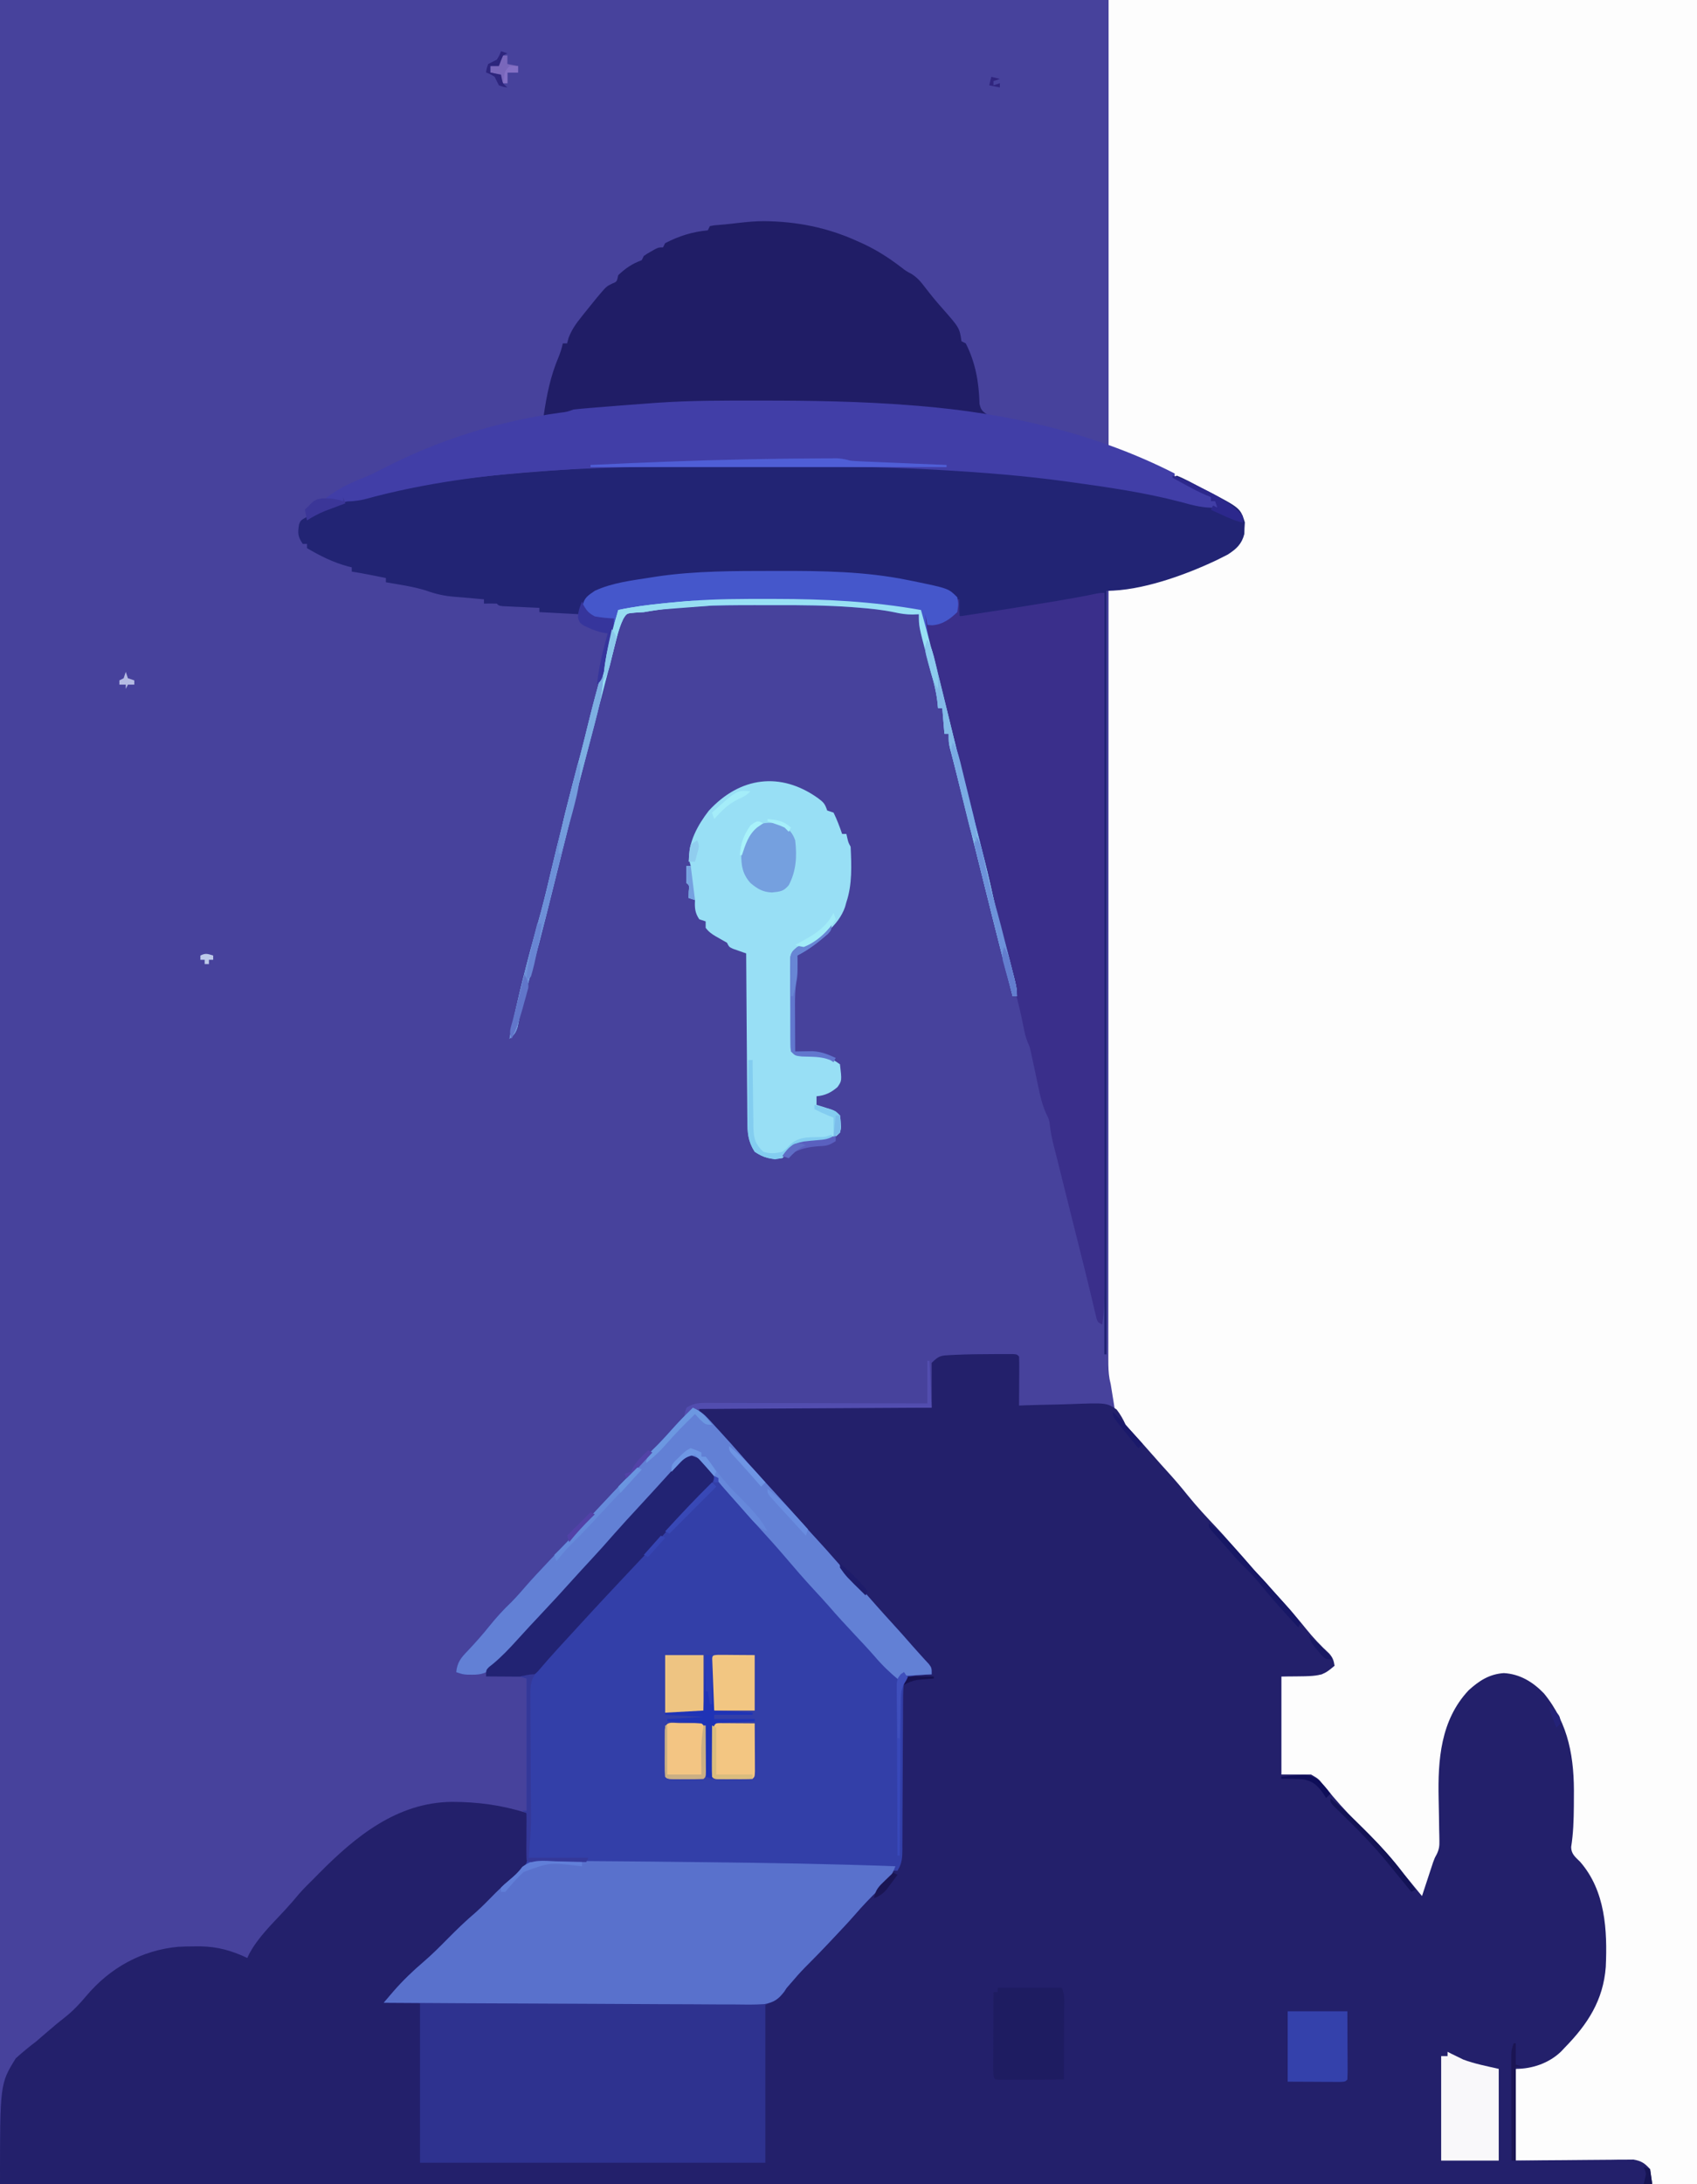 <?xml version="1.0" encoding="UTF-8"?>
<svg version="1.1" xmlns="http://www.w3.org/2000/svg" width="796" height="1024">
  <rect width="100%" height="100%" fill="#808080" stroke="none"/>
  <path
    d="M0 0 C262.68 0 525.36 0 796 0 C796 337.92 796 675.84 796 1024 C533.32 1024 270.64 1024 0 1024 C0 686.08 0 348.16 0 0 Z "
    fill="#47429C" transform="translate(0,0)" />
  <path
    d="M0 0 C91.08 0 182.16 0 276 0 C276 337.92 276 675.84 276 1024 C269.07 1024 262.14 1024 255 1024 C254.34 1021.69 253.68 1019.38 253 1017 C250.793 1014.609 249.531 1014.079 246.317 1013.601 C245.296 1013.59 244.274 1013.579 243.222 1013.568 C242.061 1013.548 240.9 1013.528 239.704 1013.508 C238.456 1013.501 237.208 1013.495 235.922 1013.488 C234.64 1013.47 233.358 1013.452 232.038 1013.434 C228.638 1013.386 225.239 1013.357 221.839 1013.33 C218.366 1013.301 214.894 1013.254 211.422 1013.209 C204.615 1013.121 197.808 1013.061 191 1013 C191 998.81 191 984.62 191 970 C198.92 967.525 198.92 967.525 207 965 C210.945 961.996 213.795 959.602 217 956 C217.728 955.214 218.457 954.427 219.207 953.617 C232.409 938.383 233.014 920.192 232 901 C230.809 890.642 226.007 878.687 218.5 871.25 C216.793 869.434 216.01 868.563 215.966 866.031 C216.085 865.278 216.205 864.526 216.328 863.75 C217.138 857.421 217.222 851.146 217.24 844.77 C217.25 842.767 217.281 840.764 217.312 838.762 C217.381 821.295 213.583 804.695 201.098 791.777 C195.832 787.316 190.101 785.249 183.191 785.621 C175.999 786.865 170.32 791.267 166 797 C155.82 813.776 155.614 829.176 156.288 848.211 C156.714 861.14 155.614 870.293 150 882 C149.164 884.667 148.559 887.26 148 890 C141.592 883.799 135.663 877.16 130.188 870.125 C124.728 863.347 118.476 857.346 112.27 851.256 C107.819 846.878 103.52 842.459 99.477 837.698 C93.215 830.499 94.209 832.943 81 832 C81 816.82 81 801.64 81 786 C87.27 785.67 93.54 785.34 100 785 C101.65 783.68 103.3 782.36 105 781 C103.718 777.251 102.348 775.045 99.438 772.375 C96.325 769.385 93.56 766.316 90.875 762.938 C86.508 757.494 81.809 752.426 77.024 747.349 C73.483 743.591 70.006 739.8 66.637 735.887 C64.621 733.563 62.562 731.283 60.5 729 C57.233 725.38 54.005 721.73 50.805 718.051 C48.77 715.739 46.698 713.465 44.625 711.188 C41.571 707.811 38.656 704.368 35.812 700.812 C31.512 695.487 26.877 690.54 22.176 685.572 C17.84 680.967 13.788 676.235 9.867 671.27 C8.078 668.956 8.078 668.956 5.863 667.195 C3.264 664.132 2.885 660.918 2.312 657.062 C2.196 656.359 2.079 655.656 1.959 654.932 C1.631 652.956 1.315 650.978 1 649 C0.825 648.227 0.65 647.453 0.469 646.656 C-0.069 643.607 -0.124 640.75 -0.123 637.653 C-0.125 636.365 -0.127 635.076 -0.129 633.749 C-0.126 632.321 -0.123 630.894 -0.12 629.466 C-0.121 627.948 -0.122 626.43 -0.123 624.912 C-0.125 620.739 -0.121 616.565 -0.116 612.392 C-0.112 607.893 -0.113 603.393 -0.114 598.894 C-0.114 591.097 -0.111 583.301 -0.106 575.504 C-0.098 564.232 -0.095 552.96 -0.094 541.688 C-0.092 523.4 -0.085 505.112 -0.075 486.823 C-0.066 469.057 -0.059 451.291 -0.055 433.525 C-0.055 432.43 -0.054 431.335 -0.054 430.207 C-0.053 424.714 -0.052 419.221 -0.05 413.728 C-0.04 368.152 -0.022 322.576 0 277 C1.621 276.597 1.621 276.597 3.275 276.186 C4.717 275.827 6.159 275.468 7.601 275.109 C8.31 274.933 9.02 274.757 9.751 274.575 C36.936 268.372 36.936 268.372 61 255 C62.253 252.493 62.347 250.549 62.5 247.75 C62.572 246.817 62.644 245.883 62.719 244.922 C61.603 240.387 58.776 238.551 55 236 C51.431 233.881 47.77 231.989 44.062 230.125 C43.043 229.604 42.024 229.083 40.974 228.546 C38.929 227.503 36.882 226.464 34.832 225.429 C31.788 223.893 28.754 222.337 25.723 220.776 C17.235 216.5 8.754 212.83 0 209 C0 140.03 0 71.06 0 0 Z "
    fill="#FDFDFD" transform="translate(520,0)" />
  <path
    d="M0 0 C1.472 -0.007 1.472 -0.007 2.974 -0.014 C4.344 -0.011 4.344 -0.011 5.742 -0.008 C6.563 -0.007 7.384 -0.006 8.23 -0.004 C10.125 0.125 10.125 0.125 11.125 1.125 C11.212 2.833 11.232 4.544 11.223 6.254 C11.219 7.288 11.216 8.323 11.213 9.389 C11.205 10.477 11.196 11.566 11.188 12.688 C11.183 13.78 11.178 14.872 11.174 15.998 C11.162 18.707 11.146 21.416 11.125 24.125 C12.391 24.078 13.657 24.031 14.961 23.982 C19.678 23.819 24.394 23.716 29.112 23.631 C31.15 23.585 33.188 23.524 35.225 23.446 C52.173 22.813 52.173 22.813 56.9 25.99 C58.676 28.294 59.903 30.494 61.125 33.125 C62.601 34.833 64.097 36.525 65.625 38.188 C68.321 41.143 71.001 44.106 73.625 47.125 C76.212 50.099 78.847 53.023 81.5 55.938 C84.554 59.314 87.469 62.757 90.312 66.312 C94.615 71.64 99.252 76.59 103.956 81.559 C108.265 86.135 112.252 90.859 116.176 95.77 C118.448 98.515 120.895 100.985 123.453 103.461 C125.853 105.85 128.041 108.404 130.25 110.969 C132.299 113.325 134.397 115.63 136.5 117.938 C139.683 121.455 142.716 125.052 145.688 128.75 C149.067 132.949 152.626 136.726 156.594 140.371 C158.275 142.297 158.73 143.627 159.125 146.125 C153.125 151.125 153.125 151.125 134.125 151.125 C134.125 166.305 134.125 181.485 134.125 197.125 C138.745 197.125 143.365 197.125 148.125 197.125 C151.434 199.031 151.434 199.031 153.562 201.625 C154.283 202.46 155.004 203.296 155.746 204.156 C156.531 205.136 157.316 206.116 158.125 207.125 C162.964 212.874 168.129 218.187 173.5 223.438 C179.847 229.715 185.649 236.07 191.125 243.125 C192.802 245.197 194.495 247.254 196.188 249.312 C197.5 250.917 198.812 252.521 200.125 254.125 C200.74 252.246 200.74 252.246 201.367 250.328 C201.911 248.677 202.456 247.026 203 245.375 C203.269 244.55 203.539 243.725 203.816 242.875 C204.081 242.076 204.345 241.277 204.617 240.453 C204.858 239.72 205.099 238.987 205.347 238.231 C206.125 236.125 206.125 236.125 207.163 234.254 C208.214 231.927 208.347 230.495 208.289 227.962 C208.276 227.149 208.262 226.337 208.249 225.501 C208.215 224.191 208.215 224.191 208.18 222.855 C208.154 220.977 208.13 219.099 208.105 217.221 C208.056 214.283 208.001 211.346 207.933 208.408 C207.542 190.262 208.834 171.643 222 157.625 C226.925 153.14 231.734 150.026 238.5 149.562 C246.057 149.979 252.142 153.712 257.312 159.062 C269.113 173.49 271.66 189.711 271.375 207.875 C271.368 209.22 271.363 210.565 271.359 211.91 C271.308 218.406 271.111 224.734 270.091 231.156 C270.147 234.4 272.097 235.852 274.301 238.035 C286.194 251.66 287.102 270.156 286.336 287.296 C285.166 302.955 277.852 314.17 267.125 325.125 C266.56 325.726 265.996 326.326 265.414 326.945 C259.776 332.418 251.914 335.125 244.125 335.125 C244.125 349.315 244.125 363.505 244.125 378.125 C250.318 378.055 250.318 378.055 256.637 377.984 C259.935 377.959 263.234 377.937 266.532 377.918 C270.011 377.897 273.489 377.869 276.968 377.823 C280.961 377.771 284.955 377.752 288.949 377.734 C290.814 377.703 290.814 377.703 292.715 377.672 C293.876 377.672 295.037 377.671 296.233 377.671 C297.252 377.662 298.272 377.653 299.322 377.644 C303.022 378.279 304.6 379.353 307.125 382.125 C307.455 384.435 307.785 386.745 308.125 389.125 C52.375 389.125 -203.375 389.125 -466.875 389.125 C-466.875 342.125 -466.875 342.125 -459.465 330.16 C-456.274 327.291 -453.213 324.748 -449.812 322.188 C-448.175 320.796 -446.548 319.391 -444.932 317.975 C-441.972 315.399 -438.971 312.919 -435.883 310.5 C-432.287 307.61 -429.312 304.415 -426.356 300.881 C-415.254 287.715 -400.399 279.496 -383.322 277.884 C-380.752 277.752 -378.198 277.695 -375.625 277.688 C-374.72 277.684 -373.815 277.68 -372.882 277.676 C-364.763 277.814 -358.207 279.675 -350.875 283.125 C-350.606 282.548 -350.336 281.97 -350.059 281.375 C-345.989 273.639 -339.366 267.285 -333.457 260.926 C-330.99 258.249 -328.608 255.528 -326.289 252.723 C-324.252 250.421 -322.058 248.289 -319.875 246.125 C-319.013 245.251 -318.15 244.377 -317.262 243.477 C-300.023 226.063 -280.623 210.215 -254.926 209.935 C-242.717 209.95 -231.546 211.46 -219.875 215.125 C-216.969 237.258 -216.969 237.258 -220.977 242.922 C-223.791 245.667 -226.631 247.911 -229.875 250.125 C-231.246 251.293 -232.602 252.479 -233.938 253.688 C-234.568 254.225 -235.198 254.763 -235.848 255.316 C-238.289 257.495 -240.575 259.797 -242.875 262.125 C-245.71 264.994 -248.546 267.77 -251.625 270.375 C-256.25 274.323 -260.454 278.679 -264.728 282.998 C-268.336 286.629 -272.002 290.109 -275.922 293.406 C-278.072 295.298 -280.085 297.287 -282.102 299.32 C-282.811 300.035 -283.521 300.749 -284.252 301.485 C-284.788 302.026 -285.323 302.567 -285.875 303.125 C-262.483 303.406 -239.092 303.617 -215.698 303.747 C-204.836 303.809 -193.974 303.893 -183.112 304.03 C-173.641 304.15 -164.171 304.227 -154.699 304.254 C-149.686 304.27 -144.676 304.306 -139.664 304.394 C-134.939 304.476 -130.217 304.5 -125.491 304.482 C-123.764 304.486 -122.037 304.509 -120.31 304.555 C-112.116 304.764 -105.778 304.758 -99.546 298.938 C-97.159 296.441 -95.014 293.84 -92.875 291.125 C-91.672 289.745 -90.466 288.369 -89.25 287 C-88.457 286.068 -88.457 286.068 -87.648 285.117 C-84.752 281.864 -81.62 278.85 -78.5 275.812 C-75.805 273.053 -73.292 270.184 -70.767 267.271 C-66.855 262.834 -62.737 258.588 -58.66 254.305 C-55.666 251.145 -52.729 248.001 -50.008 244.602 C-49.304 243.784 -48.6 242.967 -47.875 242.125 C-47.215 242.125 -46.555 242.125 -45.875 242.125 C-44.571 238.16 -44.73 234.147 -44.733 230.023 C-44.73 229.21 -44.726 228.397 -44.723 227.558 C-44.715 225.795 -44.71 224.031 -44.706 222.268 C-44.699 219.477 -44.683 216.687 -44.665 213.896 C-44.613 205.963 -44.565 198.029 -44.549 190.096 C-44.539 185.241 -44.51 180.387 -44.468 175.532 C-44.455 173.682 -44.45 171.832 -44.453 169.982 C-44.455 167.396 -44.433 164.812 -44.405 162.227 C-44.412 161.462 -44.418 160.697 -44.425 159.909 C-44.363 156.41 -44.138 154.473 -42.003 151.643 C-39.341 149.744 -37.859 149.705 -34.625 149.875 C-33.733 149.911 -32.841 149.947 -31.922 149.984 C-31.246 150.031 -30.571 150.077 -29.875 150.125 C-32.13 146.013 -34.921 142.7 -38.125 139.312 C-39.118 138.247 -40.11 137.18 -41.102 136.113 C-41.58 135.6 -42.059 135.086 -42.552 134.557 C-44.236 132.734 -45.874 130.874 -47.5 129 C-51.562 124.319 -55.721 119.725 -59.875 115.125 C-68.45 105.63 -68.45 105.63 -72.188 101.312 C-75.859 97.094 -79.667 93.006 -83.47 88.905 C-86.721 85.393 -89.905 81.835 -93.035 78.215 C-95.442 75.481 -97.908 72.804 -100.375 70.125 C-103.975 66.215 -107.519 62.266 -111 58.25 C-113.421 55.507 -115.897 52.816 -118.375 50.125 C-122.029 46.155 -125.645 42.158 -129.172 38.074 C-130.457 36.603 -131.763 35.151 -133.078 33.707 C-133.815 32.896 -134.553 32.085 -135.312 31.25 C-135.992 30.51 -136.671 29.77 -137.371 29.008 C-138.875 27.125 -138.875 27.125 -138.875 25.125 C-102.905 25.125 -66.935 25.125 -29.875 25.125 C-29.875 18.195 -29.875 11.265 -29.875 4.125 C-26.318 0.568 -25.423 0.681 -20.562 0.438 C-19.927 0.405 -19.292 0.372 -18.638 0.338 C-12.43 0.062 -6.214 0.026 0 0 Z "
    fill="#23206B" transform="translate(466.875,634.875)" />
  <path
    d="M0 0 C3.009 1.338 4.984 2.776 7.207 5.195 C7.79 5.825 8.373 6.454 8.974 7.103 C9.884 8.104 9.884 8.104 10.812 9.125 C11.755 10.148 11.755 10.148 12.716 11.192 C16.324 15.124 19.893 19.087 23.379 23.129 C28.671 29.237 34.155 35.177 39.625 41.125 C43.182 44.994 46.683 48.903 50.125 52.875 C52.546 55.618 55.022 58.309 57.5 61 C61.1 64.91 64.644 68.859 68.125 72.875 C70.546 75.618 73.022 78.309 75.5 81 C79.121 84.933 82.69 88.902 86.191 92.941 C88.43 95.49 90.714 97.994 93 100.5 C96.487 104.325 99.944 108.17 103.328 112.086 C104.529 113.461 105.75 114.818 106.984 116.164 C107.629 116.873 108.273 117.582 108.938 118.312 C109.524 118.948 110.111 119.584 110.715 120.238 C112 122 112 122 112 125 C110.969 125.056 110.969 125.056 109.918 125.113 C109.017 125.179 108.116 125.245 107.188 125.312 C106.294 125.371 105.401 125.429 104.48 125.488 C101.474 126.109 100.75 126.486 99 129 C98.701 131.737 98.583 134.25 98.599 136.988 C98.592 137.801 98.585 138.615 98.578 139.453 C98.558 142.144 98.559 144.836 98.559 147.527 C98.547 149.397 98.533 151.266 98.519 153.136 C98.482 158.061 98.462 162.986 98.447 167.912 C98.422 175.793 98.383 183.673 98.325 191.554 C98.309 194.308 98.305 197.062 98.302 199.817 C98.292 201.505 98.282 203.194 98.271 204.883 C98.274 205.649 98.276 206.415 98.279 207.205 C98.243 210.953 98.095 213.819 96 217 C95.34 217 94.68 217 94 217 C93.777 217.552 93.554 218.103 93.324 218.672 C91.584 221.731 89.342 223.807 86.812 226.25 C82.954 229.985 79.367 233.824 75.854 237.885 C72.66 241.529 69.327 245.041 66 248.562 C64.991 249.637 64.991 249.637 63.961 250.732 C60.759 254.129 57.531 257.488 54.219 260.777 C51.873 263.107 49.635 265.473 47.5 268 C46.357 269.353 45.185 270.683 44 272 C43.634 272.567 43.269 273.133 42.892 273.717 C40.139 277.34 37.986 278.823 33.454 279.637 C28.804 279.958 24.155 279.866 19.498 279.795 C17.704 279.793 15.91 279.794 14.116 279.798 C9.257 279.8 4.398 279.759 -0.461 279.71 C-5.543 279.666 -10.625 279.662 -15.708 279.654 C-25.327 279.632 -34.945 279.574 -44.564 279.504 C-55.516 279.426 -66.469 279.387 -77.422 279.352 C-99.948 279.279 -122.474 279.156 -145 279 C-144.048 277.883 -143.095 276.766 -142.142 275.65 C-141.612 275.029 -141.081 274.407 -140.535 273.766 C-136.176 268.75 -131.373 264.114 -126.312 259.812 C-122.334 256.408 -118.68 252.719 -115 249 C-110.769 244.725 -106.516 240.591 -101.922 236.703 C-98.613 233.771 -95.567 230.574 -92.461 227.43 C-89.673 224.678 -86.777 222.101 -83.789 219.57 C-83.199 219.052 -82.608 218.534 -82 218 C-81.311 217.424 -80.622 216.848 -79.913 216.254 C-77.505 213.416 -77.531 212.035 -77.609 208.359 C-77.629 206.754 -77.629 206.754 -77.648 205.117 C-77.682 204.006 -77.715 202.895 -77.75 201.75 C-77.768 200.623 -77.786 199.497 -77.805 198.336 C-77.852 195.556 -77.918 192.779 -78 190 C-78.66 189.67 -79.32 189.34 -80 189 C-79.34 189 -78.68 189 -78 189 C-78 168.54 -78 148.08 -78 127 C-79.485 126.505 -79.485 126.505 -81 126 C-79.952 125.78 -78.904 125.559 -77.824 125.332 C-73.662 124.133 -71.636 121.993 -68.812 118.688 C-67.861 117.597 -66.91 116.507 -65.957 115.418 C-65.472 114.854 -64.987 114.29 -64.487 113.708 C-62.055 110.914 -59.524 108.211 -57 105.5 C-55.989 104.407 -54.979 103.313 -53.969 102.219 C-53.474 101.683 -52.979 101.146 -52.469 100.594 C-50.141 98.067 -47.82 95.534 -45.5 93 C-36.354 83.018 -27.16 73.088 -17.866 63.243 C-13.036 58.121 -8.275 52.942 -3.555 47.719 C-1.761 45.81 0.023 44.004 1.93 42.219 C2.86 41.342 3.791 40.466 4.75 39.562 C5.59 38.801 6.431 38.039 7.297 37.254 C9.255 35.136 9.255 35.136 8.988 32.484 C7.861 29.651 6.512 27.913 4.438 25.688 C3.797 24.99 3.156 24.293 2.496 23.574 C1.756 22.795 1.756 22.795 1 22 C-2.369 22.58 -3.966 23.603 -6.312 26.062 C-6.924 26.701 -7.535 27.339 -8.164 27.996 C-10.466 30.509 -12.707 33.068 -14.934 35.648 C-17.492 38.56 -20.116 41.406 -22.75 44.25 C-23.263 44.804 -23.776 45.358 -24.304 45.929 C-25.351 47.059 -26.398 48.19 -27.445 49.32 C-33.421 55.776 -39.374 62.245 -45.141 68.891 C-48.88 73.133 -52.73 77.275 -56.561 81.436 C-58.421 83.457 -60.277 85.482 -62.133 87.508 C-63.51 89.011 -64.888 90.513 -66.266 92.016 C-68.049 93.961 -69.83 95.91 -71.609 97.859 C-73.869 100.333 -76.134 102.802 -78.405 105.267 C-79.565 106.527 -80.723 107.79 -81.88 109.054 C-83.894 111.25 -85.915 113.438 -87.938 115.625 C-88.577 116.325 -89.216 117.024 -89.874 117.745 C-90.481 118.399 -91.089 119.053 -91.715 119.727 C-92.521 120.602 -92.521 120.602 -93.344 121.495 C-96.542 124.401 -99.292 125.267 -103.562 125.188 C-104.327 125.181 -105.091 125.175 -105.879 125.168 C-108 125 -108 125 -111 124 C-110.529 119.305 -108.735 117.22 -105.5 113.875 C-101.955 110.123 -98.599 106.351 -95.375 102.312 C-92.163 98.332 -88.827 94.664 -85.117 91.145 C-82.572 88.566 -80.226 85.843 -77.852 83.108 C-74.995 79.856 -72.033 76.71 -69.062 73.562 C-68.422 72.881 -67.782 72.2 -67.122 71.499 C-65.083 69.331 -63.042 67.165 -61 65 C-58.27 62.105 -55.541 59.209 -52.812 56.312 C-52.139 55.598 -51.466 54.883 -50.772 54.147 C-46.344 49.442 -41.95 44.709 -37.577 39.952 C-32.743 34.702 -27.844 29.514 -22.946 24.323 C-18.225 19.315 -13.538 14.277 -8.893 9.197 C-6.004 6.048 -3.04 3.002 0 0 Z "
    fill="#333FA8" transform="translate(325,660)" />
  <path
    d="M0 0 C4.623 0.005 9.246 -0.002 13.869 -0.021 C39.536 -0.121 65.103 0.236 90.731 1.722 C91.826 1.785 92.92 1.849 94.047 1.914 C113.106 3.044 132.064 4.698 150.978 7.316 C151.759 7.424 152.541 7.532 153.347 7.643 C171.921 10.233 190.269 13.151 208.38 18.116 C212.241 19.171 216.002 19.856 219.978 20.316 C219.648 19.326 219.318 18.336 218.978 17.316 C218.318 17.316 217.658 17.316 216.978 17.316 C216.978 16.656 216.978 15.996 216.978 15.316 C216.293 15.06 215.609 14.805 214.903 14.542 C211.528 13.127 208.378 11.443 205.165 9.691 C204.568 9.366 203.97 9.041 203.354 8.706 C201.894 7.912 200.436 7.114 198.978 6.316 C199.638 5.986 200.298 5.656 200.978 5.316 C204.825 6.841 208.442 8.89 212.103 10.816 C213.123 11.334 214.144 11.852 215.196 12.386 C230.776 20.516 230.776 20.516 232.899 27.23 C232.843 28.124 232.786 29.019 232.728 29.941 C232.702 30.84 232.676 31.74 232.649 32.667 C231.448 37.401 228.93 39.7 224.896 42.308 C223.662 42.954 222.417 43.581 221.165 44.191 C220.478 44.529 219.791 44.867 219.083 45.215 C204.424 52.102 184.367 59.316 167.978 59.316 C167.978 177.456 167.978 295.596 167.978 417.316 C167.648 417.316 167.318 417.316 166.978 417.316 C166.978 299.506 166.978 181.696 166.978 60.316 C163.018 61.306 159.058 62.296 154.978 63.316 C152.652 63.778 150.321 64.212 147.981 64.597 C146.773 64.798 145.564 64.999 144.319 65.206 C143.072 65.407 141.825 65.608 140.54 65.816 C139.222 66.031 137.905 66.247 136.587 66.463 C128.706 67.747 120.817 68.979 112.915 70.128 C112.072 70.252 111.229 70.376 110.361 70.503 C106.534 71.043 102.854 71.464 98.978 71.316 C98.88 69.33 98.782 67.344 98.685 65.359 C97.635 62.325 95.77 61.797 92.978 60.316 C84.288 56.988 75.414 55.361 66.228 54.128 C65.074 53.964 63.92 53.799 62.731 53.63 C59.482 53.173 56.233 52.728 52.978 52.316 C52.028 52.183 52.028 52.183 51.058 52.048 C44.171 51.162 37.316 51.154 30.38 51.148 C29.073 51.144 27.767 51.141 26.421 51.138 C23.656 51.132 20.892 51.13 18.128 51.13 C15.346 51.13 12.565 51.124 9.783 51.11 C-12.086 51.003 -34.04 51.11 -55.522 55.691 C-56.54 55.887 -57.557 56.083 -58.604 56.284 C-68.981 58.399 -68.981 58.399 -76.96 64.878 C-78.093 67.378 -78.093 67.378 -79.022 70.316 C-85.292 69.986 -91.562 69.656 -98.022 69.316 C-98.022 68.656 -98.022 67.996 -98.022 67.316 C-98.593 67.291 -99.163 67.266 -99.751 67.24 C-102.321 67.124 -104.89 67.001 -107.46 66.878 C-108.358 66.839 -109.256 66.8 -110.181 66.759 C-111.035 66.717 -111.889 66.675 -112.769 66.632 C-113.559 66.595 -114.35 66.559 -115.165 66.521 C-117.022 66.316 -117.022 66.316 -118.022 65.316 C-120.022 65.275 -122.023 65.273 -124.022 65.316 C-124.022 64.656 -124.022 63.996 -124.022 63.316 C-124.701 63.255 -125.379 63.195 -126.077 63.132 C-128.033 62.956 -129.989 62.776 -131.944 62.593 C-133.849 62.421 -135.755 62.265 -137.663 62.132 C-142.58 61.753 -146.691 60.842 -151.308 59.148 C-157.391 57.283 -163.761 56.399 -170.022 55.316 C-170.022 54.656 -170.022 53.996 -170.022 53.316 C-175.344 52.232 -180.657 51.163 -186.022 50.316 C-186.022 49.656 -186.022 48.996 -186.022 48.316 C-186.617 48.169 -187.211 48.022 -187.823 47.87 C-194.831 45.974 -200.778 42.984 -207.022 39.316 C-207.022 38.656 -207.022 37.996 -207.022 37.316 C-207.682 37.316 -208.342 37.316 -209.022 37.316 C-211.403 33.744 -211.391 32.267 -210.749 28.175 C-210.022 26.316 -210.022 26.316 -206.96 24.566 C-205.648 24.148 -204.335 23.731 -203.022 23.316 C-201.786 22.698 -200.561 22.057 -199.347 21.398 C-194.993 19.184 -190.626 17.917 -185.897 16.753 C-185.059 16.541 -184.221 16.329 -183.357 16.111 C-180.915 15.5 -178.47 14.905 -176.022 14.316 C-174.305 13.898 -174.305 13.898 -172.554 13.472 C-143.215 6.791 -112.978 4.344 -83.022 2.316 C-81.798 2.231 -80.574 2.145 -79.313 2.058 C-52.877 0.269 -26.49 -0.029 0 0 Z "
    fill="#222474" transform="translate(351.022,217.684)" />
  <path
    d="M0 0 C0.023 42.541 0.041 85.082 0.051 127.623 C0.052 132.644 0.054 137.666 0.055 142.688 C0.055 143.688 0.055 144.688 0.056 145.718 C0.06 161.908 0.068 178.098 0.077 194.288 C0.087 210.899 0.092 227.51 0.094 244.121 C0.095 254.372 0.1 264.623 0.108 274.874 C0.113 281.902 0.115 288.93 0.114 295.959 C0.113 300.014 0.114 304.07 0.119 308.126 C0.124 311.84 0.124 315.555 0.121 319.27 C0.12 321.247 0.125 323.223 0.129 325.199 C0.119 331.23 -0.067 337.039 -1 343 C-3 342 -3 342 -3.623 340.304 C-3.796 339.574 -3.97 338.843 -4.148 338.09 C-4.35 337.263 -4.551 336.436 -4.758 335.584 C-4.961 334.711 -5.165 333.837 -5.375 332.938 C-5.778 331.259 -6.182 329.581 -6.586 327.902 C-6.807 326.975 -7.028 326.047 -7.255 325.091 C-8.601 319.506 -10.009 313.937 -11.407 308.365 C-12.516 303.942 -13.621 299.518 -14.727 295.094 C-15.206 293.177 -15.685 291.26 -16.164 289.344 C-21.827 266.693 -21.827 266.693 -22.423 264.299 C-22.805 262.777 -23.191 261.256 -23.582 259.736 C-24.379 256.622 -25.045 253.633 -25.438 250.438 C-25.857 246.961 -25.857 246.961 -27.406 243.84 C-29.228 239.713 -30.154 235.529 -31.062 231.125 C-31.223 230.373 -31.383 229.622 -31.549 228.848 C-31.872 227.335 -32.193 225.822 -32.512 224.308 C-33.022 221.898 -33.535 219.489 -34.059 217.082 C-34.215 216.357 -34.372 215.633 -34.533 214.886 C-34.983 212.873 -34.983 212.873 -36 210.562 C-36.942 208.148 -37.433 206.002 -37.911 203.463 C-38.924 198.275 -40.138 193.157 -41.426 188.031 C-41.655 187.111 -41.885 186.192 -42.121 185.244 C-42.605 183.308 -43.09 181.371 -43.576 179.436 C-44.303 176.536 -45.026 173.635 -45.748 170.734 C-47.903 162.112 -50.107 153.516 -52.543 144.969 C-54.6 137.721 -56.305 130.424 -57.939 123.071 C-59.731 115.056 -61.678 107.084 -63.672 99.117 C-63.835 98.466 -63.998 97.815 -64.166 97.145 C-65.01 93.775 -65.856 90.406 -66.703 87.037 C-67.768 82.804 -68.829 78.571 -69.889 74.337 C-72.696 63.128 -75.507 51.921 -78.354 40.723 C-79.214 37.338 -80.071 33.953 -80.927 30.567 C-81.484 28.374 -82.048 26.182 -82.612 23.99 C-82.936 22.711 -83.26 21.431 -83.594 20.113 C-83.869 19.039 -84.144 17.964 -84.428 16.857 C-84.97 14.148 -85.114 11.753 -85 9 C-84.01 9.495 -84.01 9.495 -83 10 C-83 11.65 -83 13.3 -83 15 C-81.559 14.574 -80.122 14.134 -78.688 13.688 C-77.487 13.322 -77.487 13.322 -76.262 12.949 C-73.886 11.952 -72.754 10.836 -71 9 C-70.34 9 -69.68 9 -69 9 C-69 7.02 -69 5.04 -69 3 C-68.67 3 -68.34 3 -68 3 C-68 5.64 -68 8.28 -68 11 C-53.984 8.888 -39.982 6.698 -26 4.375 C-24.756 4.169 -23.512 3.963 -22.23 3.751 C-16.092 2.725 -9.98 1.638 -3.891 0.354 C-2 0 -2 0 0 0 Z "
    fill="#3A2F8B" transform="translate(518,278)" />
  <path
    d="M0 0 C15.314 0.161 29.642 2.957 43.628 9.319 C44.641 9.772 45.655 10.224 46.698 10.69 C53.035 13.68 58.592 17.233 64.156 21.487 C66.576 23.361 66.576 23.361 69.202 24.764 C71.97 26.538 73.524 28.391 75.503 31.007 C78.02 34.268 80.565 37.439 83.316 40.507 C91.703 50.026 91.703 50.026 92.628 56.319 C93.288 56.649 93.948 56.979 94.628 57.319 C99.25 66.419 100.802 75.621 101.089 85.718 C101.769 88.998 102.94 89.491 105.628 91.319 C104.712 91.208 103.795 91.098 102.851 90.984 C46.943 84.334 -10.219 82.471 -66.372 87.319 C-68.61 87.49 -70.848 87.66 -73.087 87.827 C-75.161 87.989 -77.235 88.153 -79.309 88.319 C-80.643 88.425 -80.643 88.425 -82.003 88.533 C-87.147 88.989 -92.106 89.791 -97.147 90.917 C-99.372 91.319 -99.372 91.319 -103.372 91.319 C-101.958 81.718 -100.251 72.933 -96.458 63.956 C-95.543 61.735 -94.873 59.661 -94.372 57.319 C-93.712 57.319 -93.052 57.319 -92.372 57.319 C-92.139 56.461 -91.905 55.602 -91.665 54.718 C-90.222 50.925 -88.198 48.07 -85.684 44.944 C-85.239 44.38 -84.793 43.815 -84.334 43.234 C-83.025 41.586 -81.702 39.95 -80.372 38.319 C-79.687 37.477 -79.003 36.636 -78.298 35.768 C-73.93 30.586 -73.93 30.586 -71.239 29.3 C-69.016 28.408 -69.016 28.408 -68.372 25.319 C-64.794 21.986 -61.971 20.027 -57.372 18.319 C-57.042 17.659 -56.712 16.999 -56.372 16.319 C-54.813 15.249 -54.813 15.249 -52.934 14.194 C-52.317 13.841 -51.699 13.488 -51.063 13.124 C-49.372 12.319 -49.372 12.319 -47.372 12.319 C-47.042 11.659 -46.712 10.999 -46.372 10.319 C-39.82 6.954 -33.659 5.007 -26.372 4.319 C-26.042 3.659 -25.712 2.999 -25.372 2.319 C-23.341 1.94 -23.341 1.94 -20.872 1.757 C-13.915 1.217 -7.455 0.014 0 0 Z "
    fill="#201D66" transform="translate(358.372,103.681)" />
  <path
    d="M0 0 C54.12 0 108.24 0 164 0 C163.34 0.33 162.68 0.66 162 1 C162 25.42 162 49.84 162 75 C108.54 75 55.08 75 0 75 C0 50.25 0 25.5 0 0 Z "
    fill="#2E328F" transform="translate(197,939)" />
  <path
    d="M0 0 C1.264 -0.003 2.528 -0.006 3.831 -0.008 C5.222 0.014 6.613 0.037 8.004 0.06 C9.47 0.067 10.936 0.071 12.402 0.073 C16.369 0.086 20.334 0.13 24.301 0.18 C28.46 0.228 32.62 0.248 36.78 0.271 C46.251 0.331 55.722 0.438 65.192 0.554 C69.259 0.602 73.325 0.644 77.392 0.688 C106.845 1.005 136.282 1.503 165.719 2.583 C164.036 7.241 161.588 10.04 158.031 13.396 C153.988 17.264 150.212 21.248 146.555 25.484 C143.37 29.125 140.04 32.63 136.719 36.146 C136.046 36.862 135.373 37.578 134.679 38.316 C131.478 41.712 128.25 45.072 124.937 48.361 C122.592 50.69 120.353 53.057 118.219 55.583 C117.075 56.937 115.904 58.267 114.719 59.583 C114.353 60.15 113.987 60.717 113.61 61.3 C110.857 64.923 108.705 66.406 104.173 67.221 C99.523 67.542 94.874 67.45 90.217 67.378 C88.423 67.376 86.629 67.377 84.834 67.381 C79.975 67.383 75.117 67.342 70.258 67.293 C65.175 67.249 60.093 67.245 55.011 67.237 C45.392 67.215 35.774 67.158 26.155 67.088 C15.202 67.009 4.249 66.971 -6.704 66.936 C-29.23 66.863 -51.756 66.74 -74.281 66.583 C-73.33 65.466 -72.377 64.35 -71.424 63.234 C-70.628 62.301 -70.628 62.301 -69.816 61.35 C-65.458 56.334 -60.654 51.698 -55.594 47.396 C-51.616 43.992 -47.961 40.302 -44.281 36.583 C-40.051 32.308 -35.798 28.174 -31.203 24.287 C-27.893 21.353 -24.846 18.154 -21.739 15.009 C-18.984 12.29 -16.125 9.746 -13.168 7.251 C-11.132 5.526 -11.132 5.526 -9.056 3.016 C-5.723 0.094 -4.362 -0.032 0 0 Z "
    fill="#5971CC" transform="translate(254.281,872.417)" />
  <path
    d="M0 0 C0.693 0 1.385 0 2.099 0 C25.359 0.005 48.551 0.36 71.75 2.188 C72.994 2.284 74.239 2.381 75.521 2.48 C117.379 5.926 158.14 15.066 195.75 34.188 C195.75 34.847 195.75 35.508 195.75 36.188 C196.244 36.444 196.738 36.701 197.247 36.966 C199.5 38.14 201.75 39.32 204 40.5 C204.777 40.904 205.555 41.308 206.355 41.725 C210.03 43.656 213.54 45.521 216.75 48.188 C216.42 48.847 216.09 49.508 215.75 50.188 C209.621 50.538 204.564 49.205 198.688 47.562 C181.623 43.075 164.207 40.6 146.75 38.188 C146.016 38.086 145.282 37.984 144.525 37.88 C125.255 35.242 105.917 33.719 86.504 32.594 C85.367 32.528 84.231 32.462 83.06 32.394 C57.437 30.946 31.859 30.763 6.203 30.865 C1.563 30.878 -3.077 30.873 -7.717 30.868 C-65.458 30.821 -128.302 30.826 -184.402 46.328 C-188.643 47.275 -192.432 47.416 -196.75 47.312 C-197.477 47.303 -198.204 47.294 -198.953 47.285 C-200.719 47.262 -202.484 47.226 -204.25 47.188 C-198.062 42.145 -191.98 38.984 -184.59 36.117 C-181.711 34.974 -178.997 33.618 -176.25 32.188 C-150.005 18.559 -122.161 9.817 -92.855 5.73 C-89.305 5.301 -89.305 5.301 -86.25 4.188 C-83.675 3.908 -81.112 3.67 -78.531 3.469 C-77.759 3.406 -76.987 3.343 -76.192 3.278 C-74.548 3.146 -72.904 3.015 -71.259 2.885 C-68.814 2.693 -66.37 2.493 -63.926 2.293 C-59.036 1.897 -54.144 1.533 -49.25 1.188 C-48.516 1.135 -47.782 1.082 -47.026 1.028 C-31.367 -0.056 -15.689 -0.012 0 0 Z "
    fill="#413EA7" transform="translate(355.25,187.812)" />
  <path
    d="M0 0 C2.703 2.012 3.335 2.566 4.438 5.875 C5.428 6.205 6.418 6.535 7.438 6.875 C9.018 10.158 10.286 13.42 11.438 16.875 C12.098 16.875 12.758 16.875 13.438 16.875 C13.654 17.803 13.654 17.803 13.875 18.75 C14.369 20.908 14.369 20.908 15.438 22.875 C15.843 31.57 16.255 40.539 13.438 48.875 C13.14 49.956 13.14 49.956 12.836 51.059 C9.773 59.986 0.955 66.342 -7.25 70.438 C-8.343 70.912 -9.436 71.386 -10.562 71.875 C-12.136 73.448 -11.69 75.012 -11.692 77.195 C-11.697 78.572 -11.697 78.572 -11.701 79.976 C-11.699 80.974 -11.697 81.972 -11.695 83 C-11.696 84.017 -11.697 85.034 -11.698 86.083 C-11.699 88.238 -11.697 90.393 -11.693 92.549 C-11.688 95.861 -11.693 99.172 -11.699 102.484 C-11.699 104.573 -11.697 106.661 -11.695 108.75 C-11.697 109.748 -11.699 110.746 -11.701 111.774 C-11.698 112.692 -11.695 113.609 -11.692 114.555 C-11.691 115.367 -11.69 116.179 -11.689 117.015 C-11.766 118.89 -11.766 118.89 -10.562 119.875 C-8.356 120.008 -6.147 120.106 -3.938 120.188 C2.037 120.553 5.645 121.337 10.438 124.875 C11.343 132.568 11.343 132.568 9.277 135.551 C6.253 138.173 3.407 139.525 -0.562 139.875 C-0.562 141.195 -0.562 142.515 -0.562 143.875 C0.064 144.068 0.69 144.262 1.336 144.461 C2.153 144.721 2.97 144.982 3.812 145.25 C4.625 145.505 5.437 145.76 6.273 146.023 C8.438 146.875 8.438 146.875 10.438 148.875 C11.074 154.515 11.074 154.515 10.438 156.875 C6.599 161.038 2.892 161.452 -2.5 161.75 C-9.401 162.33 -12.12 163.635 -16.562 168.875 C-21.706 169.702 -25.269 168.802 -29.562 165.875 C-32.721 160.93 -33.005 156.88 -32.995 151.208 C-33.005 150.358 -33.015 149.509 -33.026 148.633 C-33.056 145.842 -33.065 143.05 -33.074 140.258 C-33.091 138.316 -33.109 136.374 -33.129 134.432 C-33.176 129.332 -33.206 124.233 -33.232 119.133 C-33.262 113.925 -33.308 108.716 -33.354 103.508 C-33.439 93.297 -33.507 83.086 -33.562 72.875 C-34.128 72.682 -34.694 72.488 -35.277 72.289 C-36.011 72.029 -36.744 71.768 -37.5 71.5 C-38.231 71.245 -38.962 70.99 -39.715 70.727 C-41.562 69.875 -41.562 69.875 -42.562 67.875 C-44.316 66.868 -46.071 65.863 -47.84 64.883 C-49.771 63.753 -51.227 62.682 -52.562 60.875 C-52.562 59.885 -52.562 58.895 -52.562 57.875 C-53.553 57.545 -54.542 57.215 -55.562 56.875 C-57.604 53.867 -57.761 51.453 -57.562 47.875 C-58.553 47.545 -59.542 47.215 -60.562 46.875 C-60.542 45.906 -60.521 44.936 -60.5 43.938 C-60.206 41 -60.206 41 -61.562 39.875 C-61.704 37.204 -61.605 34.551 -61.562 31.875 C-60.903 31.875 -60.242 31.875 -59.562 31.875 C-59.789 31.071 -60.016 30.266 -60.25 29.438 C-60.986 21.046 -56.145 12.485 -51.105 6 C-36.365 -10.068 -17.312 -12.3 0 0 Z "
    fill="#98DFF5" transform="translate(383.562,374.125)" />
  <path
    d="M0 0 C3.009 1.338 4.984 2.776 7.207 5.195 C7.79 5.825 8.373 6.454 8.974 7.103 C9.581 7.77 10.187 8.437 10.812 9.125 C11.441 9.807 12.069 10.489 12.716 11.192 C16.324 15.124 19.893 19.087 23.379 23.129 C28.671 29.237 34.155 35.177 39.625 41.125 C43.182 44.994 46.683 48.903 50.125 52.875 C52.546 55.618 55.022 58.309 57.5 61 C61.1 64.91 64.644 68.859 68.125 72.875 C70.546 75.618 73.022 78.309 75.5 81 C79.121 84.933 82.69 88.902 86.191 92.941 C88.43 95.49 90.714 97.994 93 100.5 C96.487 104.325 99.944 108.17 103.328 112.086 C104.529 113.461 105.75 114.818 106.984 116.164 C107.629 116.873 108.273 117.582 108.938 118.312 C109.524 118.948 110.111 119.584 110.715 120.238 C112 122 112 122 112 125 C110.627 125.073 110.627 125.073 109.227 125.148 C107.444 125.261 107.444 125.261 105.625 125.375 C104.442 125.445 103.258 125.514 102.039 125.586 C98.894 125.702 98.894 125.702 97 128 C92.636 124.438 88.857 120.821 85.215 116.535 C82.225 113.113 79.111 109.812 76 106.5 C71.838 102.062 67.718 97.609 63.75 92.996 C61.485 90.412 59.146 87.897 56.812 85.375 C52.223 80.405 47.803 75.309 43.422 70.155 C39.453 65.497 35.371 60.961 31.234 56.449 C28.7 53.672 26.227 50.846 23.762 48.008 C21.783 45.753 19.767 43.533 17.75 41.312 C15.134 38.432 12.585 35.518 10.121 32.508 C9.634 31.916 9.146 31.324 8.644 30.714 C7.689 29.55 6.743 28.38 5.806 27.202 C4.008 25.014 2.446 23.232 -0.086 21.914 C-2.965 22.043 -3.881 23.356 -5.812 25.438 C-6.515 26.185 -7.218 26.933 -7.941 27.703 C-10.308 30.343 -12.655 32.997 -14.969 35.684 C-17.513 38.585 -20.128 41.418 -22.75 44.25 C-23.519 45.081 -23.519 45.081 -24.304 45.929 C-25.351 47.06 -26.398 48.19 -27.445 49.32 C-33.421 55.776 -39.374 62.245 -45.141 68.891 C-48.88 73.133 -52.73 77.275 -56.561 81.436 C-58.421 83.457 -60.277 85.482 -62.133 87.508 C-63.51 89.011 -64.888 90.513 -66.266 92.016 C-68.049 93.961 -69.83 95.91 -71.609 97.859 C-73.869 100.333 -76.134 102.802 -78.405 105.267 C-79.565 106.527 -80.723 107.79 -81.88 109.054 C-83.894 111.25 -85.915 113.438 -87.938 115.625 C-88.577 116.325 -89.216 117.024 -89.874 117.745 C-90.481 118.399 -91.089 119.053 -91.715 119.727 C-92.521 120.602 -92.521 120.602 -93.344 121.495 C-96.542 124.401 -99.292 125.267 -103.562 125.188 C-104.327 125.181 -105.091 125.175 -105.879 125.168 C-108 125 -108 125 -111 124 C-110.529 119.305 -108.735 117.22 -105.5 113.875 C-101.955 110.123 -98.599 106.351 -95.375 102.312 C-92.163 98.332 -88.827 94.664 -85.117 91.145 C-82.572 88.566 -80.226 85.843 -77.852 83.108 C-74.995 79.856 -72.033 76.71 -69.062 73.562 C-68.422 72.881 -67.782 72.2 -67.122 71.499 C-65.083 69.331 -63.042 67.165 -61 65 C-58.27 62.105 -55.541 59.209 -52.812 56.312 C-51.802 55.24 -51.802 55.24 -50.772 54.147 C-46.344 49.442 -41.95 44.709 -37.577 39.952 C-32.743 34.702 -27.844 29.514 -22.946 24.323 C-18.225 19.315 -13.538 14.277 -8.893 9.197 C-6.004 6.048 -3.04 3.002 0 0 Z "
    fill="#6280D5" transform="translate(325,660)" />
  <path
    d="M0 0 C0.691 -0.001 1.383 -0.003 2.095 -0.004 C22.618 -0.039 42.809 0.173 63 4.312 C63.881 4.489 64.762 4.665 65.669 4.846 C81.891 8.203 81.891 8.203 86 12.312 C86.625 15.5 86.625 15.5 86 19.312 C82.613 22.634 79.008 25.198 74.199 25.473 C73.473 25.42 72.748 25.367 72 25.312 C71.67 23.663 71.34 22.012 71 20.312 C71.623 28.215 73.444 35.644 75.43 43.301 C75.78 44.67 76.13 46.04 76.479 47.41 C77.221 50.313 77.966 53.215 78.714 56.116 C79.884 60.656 81.046 65.199 82.206 69.743 C83.371 74.305 84.537 78.868 85.705 83.429 C88.693 95.096 91.656 106.77 94.581 118.453 C95.222 121.013 95.866 123.573 96.511 126.132 C98.888 135.607 101.125 145.106 103.239 154.643 C104.847 161.846 106.776 168.932 108.797 176.027 C110.042 180.417 111.196 184.826 112.312 189.25 C112.484 189.919 112.656 190.588 112.832 191.277 C113.524 194.046 114 196.444 114 199.312 C113.34 199.312 112.68 199.312 112 199.312 C105.934 176.278 100.19 153.164 94.431 130.051 C92.603 122.72 90.771 115.39 88.937 108.06 C86.794 99.493 86.794 99.493 85.804 95.514 C85.253 93.32 84.692 91.128 84.122 88.939 C83.846 87.871 83.57 86.803 83.285 85.703 C83.038 84.76 82.79 83.817 82.535 82.845 C82 80.312 82 80.312 82 76.312 C81.34 76.312 80.68 76.312 80 76.312 C79.67 72.353 79.34 68.392 79 64.312 C78.34 64.312 77.68 64.312 77 64.312 C76.884 63.182 76.768 62.051 76.648 60.887 C76.058 56.171 74.891 51.698 73.625 47.125 C73.174 45.454 72.725 43.782 72.277 42.109 C72.059 41.297 71.841 40.484 71.617 39.646 C68 25.959 68 25.959 68 20.312 C67.051 20.354 66.103 20.395 65.125 20.438 C62.101 20.444 59.402 20.034 56.453 19.374 C50.864 18.222 45.311 17.643 39.625 17.203 C38.548 17.119 37.47 17.035 36.361 16.948 C24.764 16.118 13.184 16.01 1.562 16.052 C-1.998 16.062 -5.557 16.052 -9.117 16.039 C-26.377 16.029 -43.967 16.223 -61 19.312 C-62.396 19.4 -63.791 19.484 -65.188 19.562 C-69.053 19.882 -69.053 19.882 -70.629 22.477 C-72.073 25.464 -72.943 28.219 -73.75 31.438 C-73.915 32.083 -74.08 32.729 -74.25 33.394 C-74.629 34.877 -75.004 36.36 -75.377 37.844 C-76.29 41.462 -77.232 45.072 -78.17 48.683 C-79.046 52.052 -79.917 55.423 -80.789 58.793 C-82.543 65.569 -84.314 72.342 -86.086 79.113 C-86.633 81.204 -87.18 83.295 -87.727 85.386 C-88.549 88.53 -89.371 91.673 -90.195 94.816 C-90.973 97.781 -91.748 100.746 -92.523 103.711 C-92.759 104.606 -92.994 105.5 -93.236 106.422 C-94.267 110.373 -95.228 114.302 -96 118.312 C-96.485 120.332 -96.982 122.349 -97.488 124.363 C-97.78 125.528 -98.072 126.693 -98.373 127.894 C-98.683 129.125 -98.993 130.356 -99.312 131.625 C-99.953 134.177 -100.594 136.729 -101.234 139.281 C-101.696 141.116 -101.696 141.116 -102.166 142.988 C-102.828 145.627 -103.487 148.266 -104.141 150.906 C-107.975 166.374 -111.956 181.805 -116.312 197.135 C-117.862 202.645 -119.122 208.19 -120.227 213.809 C-121.045 216.459 -121.875 217.581 -124 219.312 C-120.337 200.635 -115.552 182.249 -110.375 163.938 C-108.454 157.132 -106.768 150.291 -105.158 143.406 C-103.003 134.229 -100.723 125.083 -98.438 115.938 C-98.153 114.795 -98.153 114.795 -97.862 113.63 C-95.625 104.655 -93.318 95.703 -90.918 86.77 C-89.571 81.695 -88.315 76.599 -87.062 71.5 C-85.282 64.297 -83.421 57.132 -81.375 50 C-78.763 40.872 -76.847 31.621 -75 22.312 C-75.614 22.332 -76.228 22.352 -76.861 22.372 C-77.669 22.387 -78.476 22.402 -79.309 22.418 C-80.508 22.447 -80.508 22.447 -81.732 22.477 C-84 22.312 -84 22.312 -87.062 20.625 C-89 18.312 -89 18.312 -89.625 15.812 C-88.743 12.285 -86.929 11.383 -84 9.312 C-75.947 5.566 -66.818 4.486 -58.125 3.125 C-57.063 2.958 -56 2.791 -54.906 2.619 C-36.683 -0.075 -18.38 0.03 0 0 Z "
    fill="#4557CB" transform="translate(363,267.688)" />
  <path
    d="M0 0 C3.925 0.231 5.772 2.445 8.312 5.25 C9.031 6.018 9.749 6.787 10.488 7.578 C12 10 12 10 11.818 12.406 C10.86 15.443 9.717 16.733 7.43 18.926 C6.697 19.641 5.965 20.355 5.211 21.092 C4.44 21.825 3.669 22.557 2.875 23.312 C-2.063 28.076 -6.851 32.849 -11.32 38.059 C-14.12 41.293 -17.064 44.39 -20 47.5 C-21.318 48.901 -22.635 50.302 -23.953 51.703 C-24.622 52.413 -25.29 53.122 -25.979 53.854 C-34.495 62.897 -42.999 71.951 -51.375 81.125 C-53.204 83.129 -55.037 85.129 -56.875 87.125 C-57.833 88.167 -58.792 89.208 -59.75 90.25 C-60.208 90.748 -60.666 91.245 -61.137 91.758 C-64.386 95.301 -67.554 98.906 -70.66 102.574 C-72.449 104.477 -73.543 104.976 -76.155 105.114 C-77.459 105.106 -77.459 105.106 -78.789 105.098 C-79.73 105.094 -80.671 105.091 -81.641 105.088 C-82.625 105.08 -83.61 105.071 -84.625 105.062 C-85.618 105.058 -86.61 105.053 -87.633 105.049 C-90.089 105.037 -92.544 105.021 -95 105 C-95 102 -95 102 -93.637 100.598 C-92.993 100.091 -92.35 99.584 -91.688 99.062 C-87.636 95.663 -84.106 91.966 -80.566 88.042 C-76.558 83.599 -72.478 79.23 -68.375 74.875 C-63.604 69.801 -58.882 64.693 -54.246 59.496 C-51.485 56.428 -48.681 53.402 -45.875 50.375 C-42.126 46.328 -38.435 42.245 -34.824 38.074 C-31.103 33.843 -27.264 29.718 -23.448 25.573 C-21.088 23.009 -18.731 20.443 -16.375 17.875 C-15.923 17.382 -15.471 16.89 -15.005 16.382 C-11.234 12.267 -7.499 8.12 -3.777 3.961 C-2.552 2.609 -1.29 1.29 0 0 Z "
    fill="#222373" transform="translate(323,681)" />
  <path
    d="M0 0 C9.9 0 19.8 0 30 0 C31.718 3.436 31.12 7.384 31.098 11.164 C31.096 12.071 31.095 12.978 31.093 13.913 C31.088 16.817 31.075 19.721 31.062 22.625 C31.057 24.591 31.053 26.557 31.049 28.523 C31.038 33.349 31.021 38.174 31 43 C26.461 43.025 21.922 43.043 17.383 43.055 C15.838 43.06 14.293 43.067 12.747 43.075 C10.531 43.088 8.314 43.093 6.098 43.098 C5.055 43.105 5.055 43.105 3.992 43.113 C2.328 43.113 0.663 43.062 -1 43 C-2 42 -2 42 -2.114 38.215 C-2.113 36.527 -2.108 34.84 -2.098 33.152 C-2.096 32.266 -2.095 31.379 -2.093 30.466 C-2.088 27.623 -2.075 24.78 -2.062 21.938 C-2.057 20.015 -2.053 18.092 -2.049 16.17 C-2.038 11.447 -2.021 6.723 -2 2 C-1.34 2 -0.68 2 0 2 C0 1.34 0 0.68 0 0 Z "
    fill="#1E1C61" transform="translate(468,932)" />
  <path
    d="M0 0 C0.643 0.326 1.286 0.652 1.949 0.988 C3.305 1.644 3.305 1.644 4.688 2.312 C5.558 2.742 6.428 3.171 7.324 3.613 C12.702 5.642 18.399 6.708 24 8 C24 22.19 24 36.38 24 51 C15.09 51 6.18 51 -3 51 C-3 34.83 -3 18.66 -3 2 C-2.01 2 -1.02 2 0 2 C0 1.34 0 0.68 0 0 Z "
    fill="#F9F8FA" transform="translate(679,962)" />
  <path
    d="M0 0 C1.109 0 2.218 0.001 3.361 0.001 C26.458 0.027 48.978 1.132 71.75 5.188 C76.757 22.988 81.192 40.916 85.576 58.877 C87.201 65.532 88.829 72.186 90.461 78.84 C90.638 79.563 90.815 80.285 90.998 81.03 C93.938 93.016 96.983 104.972 100.108 116.911 C102.022 124.246 103.805 131.597 105.438 139 C107.222 147.05 109.291 154.972 111.547 162.902 C112.792 167.292 113.946 171.701 115.062 176.125 C115.234 176.794 115.406 177.463 115.582 178.152 C116.274 180.921 116.75 183.319 116.75 186.188 C116.09 186.188 115.43 186.188 114.75 186.188 C108.684 163.153 102.94 140.039 97.181 116.926 C95.353 109.595 93.521 102.265 91.687 94.935 C89.544 86.368 89.544 86.368 88.554 82.389 C88.003 80.195 87.442 78.003 86.872 75.814 C86.596 74.746 86.32 73.678 86.035 72.578 C85.788 71.635 85.54 70.692 85.285 69.72 C84.75 67.188 84.75 67.188 84.75 63.188 C84.09 63.188 83.43 63.188 82.75 63.188 C82.42 59.227 82.09 55.267 81.75 51.188 C81.09 51.188 80.43 51.188 79.75 51.188 C79.634 50.057 79.518 48.926 79.398 47.762 C78.808 43.046 77.641 38.573 76.375 34 C75.924 32.329 75.475 30.657 75.027 28.984 C74.7 27.765 74.7 27.765 74.367 26.521 C70.75 12.834 70.75 12.834 70.75 7.188 C69.801 7.229 68.853 7.27 67.875 7.312 C64.851 7.319 62.152 6.909 59.203 6.249 C53.614 5.097 48.061 4.518 42.375 4.078 C41.298 3.994 40.22 3.91 39.111 3.823 C27.514 2.993 15.934 2.885 4.312 2.927 C0.752 2.937 -2.807 2.927 -6.367 2.914 C-23.627 2.904 -41.217 3.098 -58.25 6.188 C-59.646 6.275 -61.041 6.359 -62.438 6.438 C-66.303 6.757 -66.303 6.757 -67.879 9.352 C-69.323 12.339 -70.193 15.094 -71 18.312 C-71.165 18.958 -71.33 19.604 -71.5 20.269 C-71.879 21.752 -72.254 23.235 -72.627 24.719 C-73.54 28.337 -74.482 31.947 -75.42 35.558 C-76.296 38.927 -77.167 42.298 -78.039 45.668 C-79.793 52.444 -81.564 59.217 -83.336 65.988 C-83.883 68.079 -84.43 70.17 -84.977 72.261 C-85.799 75.405 -86.621 78.548 -87.445 81.691 C-88.223 84.656 -88.998 87.621 -89.773 90.586 C-90.009 91.481 -90.244 92.375 -90.486 93.297 C-91.517 97.248 -92.478 101.177 -93.25 105.188 C-93.735 107.207 -94.232 109.224 -94.738 111.238 C-95.03 112.403 -95.322 113.568 -95.623 114.769 C-95.933 116 -96.243 117.231 -96.562 118.5 C-97.203 121.052 -97.844 123.604 -98.484 126.156 C-98.946 127.991 -98.946 127.991 -99.416 129.863 C-100.078 132.502 -100.737 135.141 -101.391 137.781 C-105.225 153.249 -109.206 168.68 -113.562 184.01 C-115.112 189.52 -116.372 195.065 -117.477 200.684 C-118.295 203.334 -119.125 204.456 -121.25 206.188 C-117.587 187.51 -112.802 169.124 -107.625 150.812 C-105.704 144.007 -104.018 137.166 -102.408 130.281 C-100.253 121.104 -97.973 111.958 -95.688 102.812 C-95.403 101.67 -95.403 101.67 -95.112 100.505 C-92.875 91.53 -90.568 82.578 -88.168 73.645 C-86.821 68.57 -85.566 63.474 -84.312 58.375 C-82.334 50.385 -80.252 42.437 -78.011 34.517 C-76.255 28.289 -74.679 22.025 -73.145 15.738 C-72.252 12.195 -71.272 8.695 -70.25 5.188 C-63.379 3.706 -56.486 2.823 -49.5 2.125 C-48.716 2.046 -47.932 1.967 -47.124 1.885 C-44.501 1.633 -41.876 1.407 -39.25 1.188 C-38.217 1.097 -37.184 1.007 -36.12 0.913 C-24.089 -0.025 -12.061 -0.011 0 0 Z "
    fill="#98E0F4" transform="translate(360.25,280.812)" />
  <path
    d="M0 0 C9.24 0 18.48 0 28 0 C28.023 4.539 28.043 9.078 28.055 13.617 C28.06 15.162 28.067 16.707 28.075 18.253 C28.088 20.469 28.093 22.686 28.098 24.902 C28.103 25.597 28.108 26.292 28.113 27.008 C28.113 28.672 28.062 30.337 28 32 C27 33 27 33 24.408 33.114 C23.282 33.108 22.156 33.103 20.996 33.098 C19.902 33.095 18.808 33.093 17.681 33.09 C15.581 33.076 15.581 33.076 13.438 33.062 C6.786 33.032 6.786 33.032 0 33 C0 22.11 0 11.22 0 0 Z "
    fill="#3441AB" transform="translate(604,943)" />
  <path
    d="M0 0 C3.259 1.938 5.083 3.824 6.312 7.375 C7.192 14.887 6.811 21.627 3.312 28.375 C0.793 31.361 -0.616 31.367 -4.562 31.812 C-8.86 31.644 -11.375 30.149 -14.688 27.375 C-18.405 23.145 -19.04 19.265 -18.969 13.789 C-18.356 8.534 -15.911 4.698 -12.375 0.875 C-8.136 -1.491 -4.622 -1.075 0 0 Z "
    fill="#75A0DF" transform="translate(366.688,386.625)" />
  <path
    d="M0 0 C1.186 0.008 1.186 0.008 2.396 0.016 C3.165 0.018 3.934 0.021 4.727 0.023 C5.709 0.033 6.692 0.042 7.705 0.051 C12.376 0.082 12.376 0.082 17.142 0.114 C17.142 8.694 17.142 17.274 17.142 26.114 C10.542 26.114 3.942 26.114 -2.858 26.114 C-2.884 21.968 -2.904 17.822 -2.92 13.676 C-2.929 12.492 -2.937 11.308 -2.946 10.088 C-2.949 8.963 -2.952 7.839 -2.955 6.68 C-2.961 5.638 -2.966 4.596 -2.971 3.522 C-2.813 0.172 -2.813 0.172 0 0 Z "
    fill="#F2C682" transform="translate(336.858,775.886)" />
  <path
    d="M0 0 C1.186 0.008 1.186 0.008 2.396 0.016 C3.677 0.021 3.677 0.021 4.984 0.026 C5.882 0.034 6.78 0.042 7.705 0.051 C8.607 0.056 9.508 0.06 10.437 0.065 C12.672 0.077 14.907 0.093 17.142 0.114 C17.171 4.259 17.189 8.405 17.205 12.551 C17.213 13.735 17.222 14.919 17.23 16.139 C17.235 17.826 17.235 17.826 17.24 19.547 C17.248 21.11 17.248 21.11 17.256 22.705 C17.142 25.114 17.142 25.114 16.142 26.114 C14.812 26.212 13.476 26.244 12.142 26.246 C11.338 26.248 10.534 26.249 9.705 26.25 C8.859 26.246 8.014 26.243 7.142 26.239 C6.297 26.242 5.451 26.246 4.58 26.25 C3.775 26.249 2.971 26.248 2.142 26.246 C1.4 26.245 0.657 26.244 -0.108 26.243 C-1.858 26.114 -1.858 26.114 -2.858 25.114 C-2.957 23.345 -2.988 21.572 -2.99 19.801 C-2.992 18.726 -2.993 17.651 -2.994 16.543 C-2.989 14.846 -2.989 14.846 -2.983 13.114 C-2.987 11.982 -2.99 10.85 -2.994 9.684 C-2.993 8.609 -2.992 7.534 -2.99 6.426 C-2.989 5.432 -2.988 4.438 -2.987 3.414 C-2.83 0.613 -2.803 0.171 0 0 Z "
    fill="#F3C682" transform="translate(336.858,807.886)" />
  <path
    d="M0 0 C0.798 0.004 1.596 0.008 2.418 0.012 C3.216 0.008 4.014 0.004 4.836 0 C10.791 0.01 10.791 0.01 11.918 1.137 C12.017 2.905 12.049 4.678 12.051 6.449 C12.053 8.062 12.053 8.062 12.055 9.707 C12.051 10.839 12.047 11.971 12.043 13.137 C12.049 14.834 12.049 14.834 12.055 16.566 C12.053 17.641 12.052 18.717 12.051 19.824 C12.05 20.818 12.049 21.812 12.047 22.836 C11.918 25.137 11.918 25.137 10.918 26.137 C8.075 26.237 5.261 26.275 2.418 26.262 C1.62 26.266 0.822 26.269 0 26.273 C-5.955 26.263 -5.955 26.263 -7.082 25.137 C-7.181 23.368 -7.213 21.596 -7.215 19.824 C-7.216 18.749 -7.217 17.674 -7.219 16.566 C-7.213 14.869 -7.213 14.869 -7.207 13.137 C-7.211 12.005 -7.215 10.873 -7.219 9.707 C-7.217 8.632 -7.216 7.557 -7.215 6.449 C-7.214 5.455 -7.213 4.461 -7.211 3.438 C-6.95 -1.209 -3.971 0.007 0 0 Z "
    fill="#F3C583" transform="translate(319.082,807.863)" />
  <path
    d="M0 0 C5.94 0 11.88 0 18 0 C18 8.91 18 17.82 18 27 C12.06 27 6.12 27 0 27 C0 18.09 0 9.18 0 0 Z "
    fill="#EEC482" transform="translate(312,776)" />
  <path
    d="M0 0 C1.929 3.431 2.823 6.849 3.752 10.663 C3.915 11.326 4.078 11.989 4.246 12.672 C4.786 14.87 5.319 17.07 5.852 19.27 C6.233 20.826 6.614 22.383 6.996 23.94 C8.007 28.061 9.012 32.184 10.015 36.308 C11.593 42.788 13.177 49.266 14.764 55.744 C15.156 57.346 15.548 58.947 15.939 60.549 C18.991 73.02 22.142 85.462 25.396 97.882 C27.299 105.165 29.066 112.463 30.688 119.812 C32.472 127.863 34.541 135.785 36.797 143.715 C38.042 148.104 39.196 152.514 40.312 156.938 C40.484 157.606 40.656 158.275 40.832 158.964 C41.524 161.734 42 164.131 42 167 C41.34 167 40.68 167 40 167 C33.934 143.966 28.19 120.851 22.431 97.739 C20.603 90.407 18.771 83.078 16.937 75.748 C14.794 67.18 14.794 67.18 13.804 63.201 C13.253 61.007 12.692 58.816 12.122 56.627 C11.846 55.559 11.57 54.491 11.285 53.391 C11.038 52.447 10.79 51.504 10.535 50.532 C10 48 10 48 10 44 C9.34 44 8.68 44 8 44 C7.67 40.04 7.34 36.08 7 32 C6.34 32 5.68 32 5 32 C4.889 30.88 4.778 29.76 4.664 28.605 C3.946 22.841 2.268 17.365 0.641 11.803 C-1.452 4.294 -1.452 4.294 0 0 Z "
    fill="#83BAE8" transform="translate(435,300)" />
  <path
    d="M0 0 C0.33 0 0.66 0 1 0 C0.512 7.811 -1.107 15.067 -3.125 22.613 C-3.432 23.786 -3.739 24.958 -4.055 26.167 C-5.03 29.884 -6.014 33.598 -7 37.312 C-7.983 41.045 -8.965 44.778 -9.945 48.512 C-10.553 50.828 -11.164 53.143 -11.778 55.457 C-12.055 56.505 -12.332 57.554 -12.617 58.634 C-12.861 59.552 -13.104 60.47 -13.355 61.416 C-13.983 63.933 -14.504 66.454 -15 69 C-15.485 71.02 -15.982 73.036 -16.488 75.051 C-16.78 76.216 -17.072 77.381 -17.373 78.581 C-17.683 79.813 -17.993 81.044 -18.312 82.312 C-18.953 84.865 -19.594 87.417 -20.234 89.969 C-20.542 91.192 -20.849 92.415 -21.166 93.676 C-21.828 96.314 -22.487 98.953 -23.141 101.594 C-26.975 117.061 -30.956 132.493 -35.312 147.822 C-36.862 153.333 -38.122 158.878 -39.227 164.496 C-40.045 167.146 -40.875 168.269 -43 170 C-39.337 151.323 -34.552 132.936 -29.375 114.625 C-27.454 107.82 -25.768 100.978 -24.158 94.094 C-22.003 84.916 -19.723 75.771 -17.438 66.625 C-17.153 65.483 -17.153 65.483 -16.862 64.318 C-14.628 55.354 -12.324 46.414 -9.927 37.492 C-8.268 31.241 -6.738 24.959 -5.201 18.678 C-3.647 12.391 -1.925 6.183 0 0 Z "
    fill="#6D90D8" transform="translate(282,317)" />
  <path
    d="M0 0 C0.977 -0.007 1.953 -0.014 2.96 -0.021 C3.868 -0.022 4.777 -0.024 5.713 -0.025 C6.512 -0.028 7.312 -0.031 8.135 -0.034 C10.34 0.086 12.211 0.54 14.344 1.086 C15.869 1.223 17.399 1.319 18.929 1.383 C19.829 1.423 20.73 1.463 21.658 1.504 C22.622 1.543 23.585 1.581 24.578 1.621 C25.571 1.664 26.564 1.707 27.588 1.751 C30.756 1.888 33.925 2.018 37.094 2.148 C39.244 2.24 41.393 2.332 43.543 2.424 C48.81 2.649 54.077 2.869 59.344 3.086 C59.344 3.416 59.344 3.746 59.344 4.086 C4.234 4.086 -50.876 4.086 -107.656 4.086 C-107.656 3.756 -107.656 3.426 -107.656 3.086 C-83.495 1.945 -59.34 0.954 -35.156 0.461 C-34.19 0.441 -33.223 0.42 -32.227 0.399 C-21.486 0.177 -10.744 0.042 0 0 Z "
    fill="#4F5ED6" transform="translate(384.656,214.914)" />
  <path
    d="M0 0 C0.99 0 1.98 0 3 0 C3.33 8.58 3.66 17.16 4 26 C9.94 26.33 15.88 26.66 22 27 C22 27.33 22 27.66 22 28 C16.06 28 10.12 28 4 28 C4 28.66 4 29.32 4 30 C10.27 30 16.54 30 23 30 C23 30.33 23 30.66 23 31 C21.068 31.091 21.068 31.091 19.098 31.184 C17.419 31.268 15.741 31.353 14.062 31.438 C13.212 31.477 12.362 31.516 11.486 31.557 C10.677 31.599 9.869 31.64 9.035 31.684 C7.912 31.739 7.912 31.739 6.766 31.795 C4.975 31.818 4.975 31.818 4 33 C3.842 34.852 3.749 36.709 3.684 38.566 C3.642 39.691 3.6 40.816 3.557 41.975 C3.517 43.159 3.478 44.343 3.438 45.562 C3.394 46.75 3.351 47.938 3.307 49.162 C3.2 52.108 3.098 55.054 3 58 C1.515 57.505 1.515 57.505 0 57 C-0.025 56.278 -0.05 55.556 -0.076 54.813 C-0.192 51.562 -0.314 48.313 -0.438 45.062 C-0.477 43.926 -0.516 42.79 -0.557 41.619 C-0.599 40.54 -0.64 39.46 -0.684 38.348 C-0.72 37.347 -0.757 36.347 -0.795 35.317 C-0.747 33.039 -0.747 33.039 -2 32 C-4.692 31.763 -7.365 31.578 -10.062 31.438 C-11.2 31.373 -11.2 31.373 -12.361 31.307 C-14.241 31.2 -16.12 31.1 -18 31 C-18 30.67 -18 30.34 -18 30 C-9.585 29.505 -9.585 29.505 -1 29 C-6.94 28.67 -12.88 28.34 -19 28 C-19 27.67 -19 27.34 -19 27 C-13.06 26.67 -7.12 26.34 -1 26 C-0.67 17.42 -0.34 8.84 0 0 Z "
    fill="#1F33B6" transform="translate(331,776)" />
  <path
    d="M0 0 C0.33 0 0.66 0 1 0 C1.33 7.26 1.66 14.52 2 22 C-1.372 22.015 -4.744 22.029 -8.218 22.044 C-19.346 22.094 -30.474 22.161 -41.602 22.236 C-48.35 22.281 -55.098 22.32 -61.847 22.346 C-68.357 22.372 -74.866 22.413 -81.376 22.463 C-83.862 22.48 -86.349 22.491 -88.835 22.498 C-92.312 22.507 -95.788 22.535 -99.265 22.568 C-100.298 22.566 -101.33 22.565 -102.395 22.563 C-103.343 22.576 -104.29 22.588 -105.267 22.601 C-106.089 22.606 -106.912 22.61 -107.759 22.615 C-110.503 23.086 -111.918 24.198 -114 26 C-113.75 24.125 -113.75 24.125 -113 22 C-110.077 20.142 -107.808 19.752 -104.381 19.759 C-102.997 19.755 -102.997 19.755 -101.585 19.751 C-100.58 19.758 -99.575 19.766 -98.54 19.773 C-97.476 19.773 -96.413 19.772 -95.317 19.772 C-91.8 19.773 -88.283 19.789 -84.766 19.805 C-82.328 19.808 -79.889 19.811 -77.451 19.813 C-71.033 19.821 -64.615 19.841 -58.197 19.863 C-51.648 19.883 -45.1 19.892 -38.551 19.902 C-25.7 19.924 -12.85 19.959 0 20 C0 13.4 0 6.8 0 0 Z "
    fill="#524DAF" transform="translate(435,638)" />
  <path
    d="M0 0 C-0.326 0.524 -0.651 1.049 -0.987 1.589 C-2.3 4.715 -2.233 7.191 -2.211 10.582 C-2.21 11.234 -2.209 11.887 -2.207 12.56 C-2.201 14.716 -2.18 16.871 -2.16 19.027 C-2.154 20.537 -2.149 22.048 -2.144 23.558 C-2.131 27.539 -2.107 31.521 -2.079 35.503 C-2.036 41.842 -2.006 48.182 -1.983 54.522 C-1.973 56.718 -1.956 58.914 -1.938 61.11 C-1.931 62.491 -1.925 63.872 -1.918 65.254 C-1.91 66.439 -1.902 67.623 -1.893 68.844 C-2.04 74.573 -2.56 80.286 -3 86 C6.24 86 15.48 86 25 86 C24.67 86.66 24.34 87.32 24 88 C19.521 88.029 15.042 88.047 10.562 88.062 C9.283 88.071 8.004 88.079 6.686 88.088 C5.471 88.091 4.256 88.094 3.004 88.098 C1.878 88.103 0.752 88.108 -0.408 88.114 C-3 88 -3 88 -4 87 C-4.087 85.365 -4.107 83.727 -4.098 82.09 C-4.094 81.1 -4.091 80.111 -4.088 79.092 C-4.08 78.051 -4.071 77.01 -4.062 75.938 C-4.058 74.893 -4.053 73.848 -4.049 72.771 C-4.037 70.181 -4.021 67.59 -4 65 C-4.66 64.67 -5.32 64.34 -6 64 C-5.34 64 -4.68 64 -4 64 C-4 43.54 -4 23.08 -4 2 C-4.99 1.67 -5.98 1.34 -7 1 C-2.25 0 -2.25 0 0 0 Z "
    fill="#343899" transform="translate(251,785)" />
  <path
    d="M0 0 C0 3 0 3 -1.723 4.902 C-6.279 8.865 -10.616 12.251 -16 15 C-15.988 15.652 -15.977 16.305 -15.965 16.977 C-15.951 18.288 -15.951 18.288 -15.938 19.625 C-15.926 20.484 -15.914 21.342 -15.902 22.227 C-16 25 -16 25 -16.5 27.74 C-17.029 31.192 -17.113 34.439 -17.098 37.93 C-17.094 39.219 -17.091 40.508 -17.088 41.836 C-17.08 43.182 -17.071 44.529 -17.062 45.875 C-17.057 47.245 -17.053 48.615 -17.049 49.984 C-17.037 53.323 -17.021 56.661 -17 60 C-16.26 59.983 -15.521 59.965 -14.759 59.947 C-13.291 59.927 -13.291 59.927 -11.793 59.906 C-10.343 59.88 -10.343 59.88 -8.864 59.854 C-4.751 60.064 -1.732 61.31 2 63 C1.67 63.66 1.34 64.32 1 65 C0.487 64.68 -0.026 64.361 -0.555 64.031 C-4.797 62.242 -9.331 62.533 -13.883 62.344 C-17 62 -17 62 -19 60 C-19.261 58.033 -19.261 58.033 -19.275 55.598 C-19.284 54.687 -19.294 53.776 -19.304 52.837 C-19.303 51.85 -19.302 50.864 -19.301 49.848 C-19.305 48.837 -19.309 47.826 -19.314 46.784 C-19.32 44.643 -19.32 42.502 -19.316 40.361 C-19.313 37.079 -19.336 33.799 -19.361 30.518 C-19.364 28.44 -19.364 26.363 -19.363 24.285 C-19.372 23.301 -19.382 22.316 -19.391 21.302 C-19.385 20.388 -19.379 19.473 -19.372 18.531 C-19.373 17.727 -19.374 16.923 -19.374 16.094 C-18.907 13.477 -18.053 12.636 -16 11 C-14.42 10.181 -12.812 9.414 -11.188 8.688 C-6.458 6.416 -3.46 3.915 0 0 Z "
    fill="#6177CE" transform="translate(390,433)" />
  <path
    d="M0 0 C0.33 0 0.66 0 1 0 C0.512 7.811 -1.107 15.067 -3.125 22.613 C-3.585 24.372 -3.585 24.372 -4.055 26.167 C-5.03 29.884 -6.014 33.598 -7 37.312 C-7.983 41.045 -8.965 44.778 -9.945 48.512 C-10.553 50.828 -11.164 53.143 -11.778 55.457 C-12.193 57.03 -12.193 57.03 -12.617 58.634 C-12.982 60.011 -12.982 60.011 -13.355 61.416 C-13.983 63.933 -14.494 66.456 -15 69 C-15.669 71.443 -16.358 73.88 -17.062 76.312 C-17.425 77.567 -17.787 78.821 -18.16 80.113 C-18.437 81.066 -18.714 82.019 -19 83 C-19.33 83 -19.66 83 -20 83 C-19.496 75.529 -18.08 68.547 -16.188 61.312 C-15.916 60.252 -15.645 59.191 -15.365 58.098 C-13.647 51.403 -11.872 44.723 -10.066 38.051 C-8.348 31.608 -6.779 25.125 -5.193 18.648 C-3.643 12.371 -1.922 6.174 0 0 Z "
    fill="#7DAFE2" transform="translate(282,317)" />
  <path
    d="M0 0 C0.247 0.598 0.495 1.196 0.75 1.812 C2.288 4.504 3.252 5.52 6 7 C8.99 7.537 11.969 7.812 15 8 C14.827 15.124 13.451 21.726 11.562 28.562 C11.345 29.36 11.128 30.158 10.904 30.98 C9.257 36.743 9.257 36.743 7 39 C7.605 33.344 8.622 27.998 10.062 22.5 C10.249 21.773 10.435 21.046 10.627 20.297 C11.08 18.53 11.54 16.765 12 15 C11.263 14.872 10.525 14.745 9.766 14.613 C7.197 14.044 5.114 13.32 2.75 12.188 C2.064 11.872 1.378 11.556 0.672 11.23 C-1 10 -1 10 -1.793 8.066 C-2.094 5.066 -1.072 2.775 0 0 Z "
    fill="#36359C" transform="translate(273,282)" />
  <path
    d="M0 0 C0.66 0 1.32 0 2 0 C2.009 1.125 2.019 2.25 2.028 3.409 C2.068 7.593 2.134 11.777 2.208 15.961 C2.236 17.77 2.257 19.578 2.271 21.387 C2.292 23.992 2.339 26.595 2.391 29.199 C2.392 30.407 2.392 30.407 2.394 31.64 C2.524 36.65 3.203 39.385 7 43 C10.088 44.022 12.86 43.786 16 43 C17.731 41.704 17.731 41.704 19.25 40.062 C23.295 35.998 27.602 36.24 33.109 36.105 C36.069 36.133 36.069 36.133 39 35 C39.33 35.66 39.66 36.32 40 37 C35.903 38.707 32.378 39.103 28 39.25 C23.762 39.454 23.762 39.454 20.137 41.395 C19.658 41.945 19.18 42.495 18.688 43.062 C16 46 16 46 12.5 46.562 C8.655 45.945 6.222 45.197 3 43 C-0.191 38.032 -0.406 34.017 -0.293 28.32 C-0.289 27.508 -0.284 26.695 -0.28 25.857 C-0.263 23.28 -0.226 20.703 -0.188 18.125 C-0.172 16.37 -0.159 14.615 -0.146 12.859 C-0.114 8.573 -0.062 4.286 0 0 Z "
    fill="#83CDF0" transform="translate(351,497)" />
  <path
    d="M0 0 C2.247 3.781 2.941 7.873 3.812 12.125 C5.107 18.187 6.537 24.168 8.25 30.125 C10.583 38.286 12.692 46.502 14.759 54.734 C15.127 56.198 15.496 57.663 15.867 59.126 C16.39 61.197 16.909 63.268 17.426 65.34 C17.729 66.55 18.032 67.761 18.345 69.008 C19 72 19 72 19 75 C18.34 75 17.68 75 17 75 C12.773 59.063 8.724 43.079 4.763 27.074 C4.254 25.023 3.742 22.972 3.227 20.922 C2.498 18.013 1.779 15.1 1.062 12.188 C0.839 11.304 0.615 10.421 0.385 9.511 C0.187 8.696 -0.011 7.882 -0.215 7.043 C-0.391 6.332 -0.568 5.62 -0.75 4.887 C-1 3 -1 3 0 0 Z "
    fill="#6D92DA" transform="translate(458,392)" />
  <path
    d="M0 0 C-0.726 0.055 -1.452 0.111 -2.2 0.168 C-5.508 0.422 -8.817 0.679 -12.125 0.938 C-13.267 1.025 -14.409 1.112 -15.586 1.201 C-17.249 1.332 -17.249 1.332 -18.945 1.465 C-20.469 1.583 -20.469 1.583 -22.024 1.703 C-25.047 2.005 -28.007 2.485 -31 3 C-32.396 3.088 -33.791 3.172 -35.188 3.25 C-39.039 3.572 -39.039 3.572 -40.613 6.102 C-42.193 9.403 -43.111 12.575 -44 16.125 C-44.338 17.452 -44.677 18.779 -45.016 20.105 C-45.18 20.76 -45.344 21.414 -45.514 22.087 C-46.224 24.88 -46.986 27.659 -47.75 30.438 C-47.992 31.323 -48.235 32.209 -48.484 33.121 C-48.74 34.051 -48.74 34.051 -49 35 C-49.33 35 -49.66 35 -50 35 C-49.455 23.673 -46.134 12.836 -43 2 C-35.987 0.488 -28.943 -0.401 -21.812 -1.125 C-20.97 -1.212 -20.127 -1.3 -19.259 -1.39 C-4.987 -2.782 -4.987 -2.782 0 0 Z "
    fill="#97DDF2" transform="translate(333,284)" />
  <path
    d="M0 0 C0.33 0 0.66 0 1 0 C1 3.3 1 6.6 1 10 C1.99 10.33 2.98 10.66 4 11 C3.01 11 2.02 11 1 11 C1 25.52 1 40.04 1 55 C0.34 55 -0.32 55 -1 55 C-1.025 47.649 -1.043 40.299 -1.055 32.948 C-1.06 30.446 -1.067 27.945 -1.075 25.443 C-1.088 21.851 -1.093 18.26 -1.098 14.668 C-1.105 12.985 -1.105 12.985 -1.113 11.268 C-1.113 10.227 -1.113 9.186 -1.114 8.114 C-1.116 7.197 -1.118 6.28 -1.12 5.335 C-1 3 -1 3 0 0 Z "
    fill="#1B1554" transform="translate(710,958)" />
  <path
    d="M0 0 C0.66 0.33 1.32 0.66 2 1 C1.152 1.909 0.304 2.818 -0.57 3.754 C-1.13 4.354 -1.69 4.954 -2.267 5.572 C-3.519 6.914 -4.771 8.255 -6.024 9.596 C-9.287 13.09 -12.547 16.587 -15.801 20.09 C-16.411 20.746 -17.021 21.402 -17.65 22.078 C-18.806 23.321 -19.962 24.565 -21.116 25.811 C-24.471 29.416 -27.899 32.928 -31.413 36.379 C-33.776 38.792 -35.883 41.37 -38 44 C-38.495 42.515 -38.495 42.515 -39 41 C-38.359 40.371 -37.719 39.742 -37.059 39.094 C-36.194 38.238 -35.329 37.382 -34.438 36.5 C-33.591 35.665 -32.744 34.829 -31.871 33.969 C-29.072 31.134 -26.48 28.137 -23.872 25.128 C-20.647 21.462 -17.291 17.923 -13.938 14.375 C-13.256 13.651 -12.575 12.926 -11.873 12.18 C-7.98 8.051 -4.035 3.99 0 0 Z "
    fill="#668BDB" transform="translate(299,688)" />
  <path
    d="M0 0 C2.625 0.938 2.625 0.938 5 2 C5 2.66 5 3.32 5 4 C5.66 4 6.32 4 7 4 C8.593 5.948 10.085 7.905 11.562 9.938 C15.303 14.953 19.234 19.388 23.754 23.73 C28.188 28.211 33.163 33.325 36 39 C32.107 37.443 29.939 34.986 27.188 31.875 C26.745 31.378 26.303 30.881 25.847 30.368 C24.559 28.917 23.279 27.459 22 26 C21.411 25.336 20.822 24.672 20.215 23.988 C17.439 20.844 14.716 17.662 12.043 14.43 C11.512 13.794 10.98 13.158 10.433 12.503 C9.368 11.228 8.311 9.947 7.262 8.659 C3.878 4.525 3.878 4.525 -1 3 C-3.245 4.638 -3.245 4.638 -5.25 6.938 C-5.956 7.689 -6.663 8.441 -7.391 9.215 C-8.187 10.098 -8.187 10.098 -9 11 C-9 8 -9 8 -7.539 6.211 C-6.907 5.605 -6.276 4.999 -5.625 4.375 C-4.685 3.458 -4.685 3.458 -3.727 2.523 C-2 1 -2 1 0 0 Z "
    fill="#6688DB" transform="translate(324,679)" />
  <path
    d="M0 0 C5.477 1.604 10.339 4.055 15.375 6.688 C16.187 7.097 16.999 7.506 17.836 7.928 C23.437 10.849 28.834 14.168 33 19 C33 19.99 33 20.98 33 22 C29.506 21.276 26.48 19.937 23.25 18.438 C22.265 17.982 21.28 17.527 20.266 17.059 C19.518 16.709 18.77 16.36 18 16 C18.33 15.34 18.66 14.68 19 14 C19.66 14.33 20.32 14.66 21 15 C20.67 14.01 20.34 13.02 20 12 C19.34 12 18.68 12 18 12 C18 11.34 18 10.68 18 10 C17.316 9.745 16.631 9.49 15.926 9.227 C12.55 7.812 9.4 6.127 6.188 4.375 C5.59 4.05 4.993 3.725 4.377 3.391 C2.917 2.596 1.458 1.798 0 1 C0 0.67 0 0.34 0 0 Z "
    fill="#2C288C" transform="translate(550,223)" />
  <path
    d="M0 0 C0.33 0 0.66 0 1 0 C1 7.59 1 15.18 1 23 C6.28 23 11.56 23 17 23 C16.961 18.05 16.961 18.05 16.91 13.099 C16.892 8.627 17.264 4.412 18 0 C18.33 0 18.66 0 19 0 C19.029 3.979 19.047 7.958 19.062 11.938 C19.071 13.074 19.079 14.21 19.088 15.381 C19.093 17 19.093 17 19.098 18.652 C19.106 20.153 19.106 20.153 19.114 21.683 C19 24 19 24 18 25 C15.157 25.1 12.343 25.139 9.5 25.125 C8.702 25.129 7.904 25.133 7.082 25.137 C1.127 25.127 1.127 25.127 0 24 C-0.087 22.219 -0.107 20.435 -0.098 18.652 C-0.094 17.573 -0.091 16.493 -0.088 15.381 C-0.08 14.245 -0.071 13.108 -0.062 11.938 C-0.058 10.797 -0.053 9.657 -0.049 8.482 C-0.037 5.655 -0.021 2.827 0 0 Z "
    fill="#CAAF84" transform="translate(312,809)" />
  <path
    d="M0 0 C5.969 4.826 10.961 10.222 16 16 C16.587 16.672 17.173 17.343 17.777 18.035 C18.893 19.313 20.007 20.592 21.121 21.871 C23.387 24.439 25.692 26.969 28 29.5 C39.017 41.59 39.017 41.59 43 47 C42.505 47.99 42.505 47.99 42 49 C35.415 41.992 29.045 34.927 23.02 27.426 C20.72 24.664 18.259 22.168 15.68 19.672 C13.245 17.248 11.016 14.663 8.777 12.059 C7.535 10.62 6.276 9.197 5.004 7.785 C4.363 7.072 3.723 6.359 3.062 5.625 C2.183 4.654 2.183 4.654 1.285 3.664 C0 2 0 2 0 0 Z "
    fill="#171765" transform="translate(567,714)" />
  <path
    d="M0 0 C0.66 0.99 1.32 1.98 2 3 C1.514 3.501 1.028 4.002 0.527 4.518 C-1.535 7.87 -1.44 10.888 -1.432 14.706 C-1.443 15.477 -1.453 16.248 -1.463 17.043 C-1.493 19.586 -1.503 22.129 -1.512 24.672 C-1.529 26.437 -1.547 28.203 -1.566 29.968 C-1.614 34.611 -1.643 39.253 -1.67 43.896 C-1.699 48.635 -1.746 53.374 -1.791 58.113 C-1.877 67.409 -1.944 76.704 -2 86 C-2.33 86 -2.66 86 -3 86 C-3.069 75.23 -3.123 64.46 -3.155 53.69 C-3.171 48.689 -3.192 43.688 -3.226 38.688 C-3.259 33.864 -3.277 29.04 -3.285 24.216 C-3.29 22.373 -3.301 20.531 -3.317 18.688 C-3.339 16.112 -3.342 13.536 -3.341 10.96 C-3.351 10.194 -3.362 9.429 -3.373 8.641 C-3.343 3.45 -3.343 3.45 -1.479 1.003 C-0.747 0.506 -0.747 0.506 0 0 Z "
    fill="#3848B9" transform="translate(424,784)" />
  <path
    d="M0 0 C4.284 1.886 6.151 4.36 9 8 C6 8 6 8 3.312 5.5 C2.549 4.675 1.786 3.85 1 3 C-6.091 9.952 -6.091 9.952 -12.75 17.312 C-15.58 20.626 -18.567 23.321 -22 26 C-21.423 22.6 -20.39 21.073 -17.875 18.75 C-15.272 16.264 -12.842 13.734 -10.5 11 C-7.178 7.144 -3.647 3.547 0 0 Z "
    fill="#6C98E1" transform="translate(325,660)" />
  <path
    d="M0 0 C5.564 4.642 10.755 9.562 15.875 14.688 C16.67 15.483 17.465 16.279 18.284 17.099 C23.924 22.798 29.17 28.592 34 35 C34.922 36.208 34.922 36.208 35.863 37.441 C37.257 39.284 38.637 41.135 40 43 C39.01 43.495 39.01 43.495 38 44 C37.217 43.035 37.217 43.035 36.418 42.051 C34.394 39.566 32.362 37.09 30.325 34.616 C29.071 33.086 27.828 31.547 26.586 30.008 C20.131 22.154 13.139 14.995 5.842 7.916 C5.086 7.177 4.33 6.437 3.551 5.676 C2.525 4.684 2.525 4.684 1.478 3.673 C0 2 0 2 0 0 Z "
    fill="#131356" transform="translate(624,843)" />
  <path
    d="M0 0 C2.234 3.831 3.13 8.005 4.164 12.273 C4.361 13.075 4.558 13.876 4.761 14.702 C5.175 16.394 5.587 18.087 5.996 19.78 C6.622 22.361 7.26 24.938 7.898 27.516 C8.3 29.164 8.701 30.812 9.102 32.461 C9.292 33.227 9.483 33.993 9.679 34.782 C10.674 38.947 11.208 42.682 11 47 C8.754 43.631 8.092 40.951 7.125 37.023 C6.955 36.339 6.785 35.654 6.61 34.949 C6.068 32.759 5.534 30.567 5 28.375 C4.641 26.923 4.282 25.471 3.922 24.02 C2.932 20.017 1.965 16.009 1 12 C0.759 11.035 0.518 10.07 0.27 9.075 C-1.114 3.343 -1.114 3.343 0 0 Z "
    fill="#7AABE4" transform="translate(447,348)" />
  <path
    d="M0 0 C0.99 0.495 0.99 0.495 2 1 C2 8.26 2 15.52 2 23 C7.61 23 13.22 23 19 23 C19 23.66 19 24.32 19 25 C16.021 25.027 13.042 25.047 10.062 25.062 C8.787 25.075 8.787 25.075 7.486 25.088 C6.677 25.091 5.869 25.094 5.035 25.098 C4.286 25.103 3.537 25.108 2.766 25.114 C1 25 1 25 0 24 C-0.087 22.219 -0.107 20.435 -0.098 18.652 C-0.094 17.573 -0.091 16.493 -0.088 15.381 C-0.08 14.245 -0.071 13.108 -0.062 11.938 C-0.058 10.797 -0.053 9.657 -0.049 8.482 C-0.037 5.655 -0.021 2.827 0 0 Z "
    fill="#DABC7E" transform="translate(334,809)" />
  <path
    d="M0 0 C0 3 0 3 -1.723 4.902 C-6.279 8.865 -10.616 12.251 -16 15 C-15.977 15.617 -15.954 16.235 -15.93 16.871 C-15.802 22.879 -16.432 28.202 -18 34 C-18.33 34 -18.66 34 -19 34 C-19.087 30.729 -19.14 27.459 -19.188 24.188 C-19.225 22.794 -19.225 22.794 -19.264 21.373 C-19.273 20.48 -19.283 19.588 -19.293 18.668 C-19.309 17.846 -19.324 17.024 -19.341 16.177 C-18.919 13.48 -18.113 12.669 -16 11 C-14.42 10.181 -12.812 9.414 -11.188 8.688 C-6.458 6.416 -3.46 3.915 0 0 Z "
    fill="#6886D5" transform="translate(390,433)" />
  <path
    d="M0 0 C0.33 0 0.66 0 1 0 C1.189 5.795 0.612 10.77 -0.812 16.375 C-0.994 17.117 -1.176 17.858 -1.363 18.623 C-2.732 24.139 -4.291 29.58 -6 35 C-6.68 37.33 -7.34 39.665 -8 42 C-8.33 42 -8.66 42 -9 42 C-8.5 34.375 -6.998 27.255 -5.062 19.875 C-4.665 18.326 -4.665 18.326 -4.26 16.746 C-3.746 14.746 -3.23 12.747 -2.711 10.749 C-1.786 7.171 -0.89 3.587 0 0 Z "
    fill="#739CDC" transform="translate(271,358)" />
  <path
    d="M0 0 C0.99 0 1.98 0 3 0 C3 1.32 3 2.64 3 4 C4.65 4.33 6.3 4.66 8 5 C8 5.99 8 6.98 8 8 C6.35 8 4.7 8 3 8 C3 9.65 3 11.3 3 13 C2.01 13 1.02 13 0 13 C-0.33 11.68 -0.66 10.36 -1 9 C-2.32 8.67 -3.64 8.34 -5 8 C-5 7.01 -5 6.02 -5 5 C-3.68 4.67 -2.36 4.34 -1 4 C-0.67 2.68 -0.34 1.36 0 0 Z "
    fill="#7967BB" transform="translate(235,26)" />
  <path
    d="M0 0 C0.33 0.99 0.66 1.98 1 3 C0.12 3.326 -0.761 3.652 -1.668 3.988 C-3.41 4.644 -3.41 4.644 -5.188 5.312 C-6.336 5.742 -7.485 6.171 -8.668 6.613 C-11.659 7.858 -14.28 9.253 -17 11 C-17.33 9.35 -17.66 7.7 -18 6 C-13.333 1.213 -13.333 1.213 -9.703 0.633 C-6.159 0.621 -3.382 0.873 0 2 C0 1.34 0 0.68 0 0 Z "
    fill="#3B3698" transform="translate(161,233)" />
  <path
    d="M0 0 C0.99 0.495 0.99 0.495 2 1 C2 1.66 2 2.32 2 3 C1.34 3 0.68 3 0 3 C0 2.01 0 1.02 0 0 Z M-1 3 C-0.34 3.66 0.32 4.32 1 5 C-6.26 12.26 -13.52 19.52 -21 27 C-21.66 26.67 -22.32 26.34 -23 26 C-15.838 18.148 -8.592 10.441 -1 3 Z "
    fill="#3848B6" transform="translate(335,692)" />
  <path
    d="M0 0 C1.17 0.023 2.34 0.045 3.545 0.068 C6.427 0.127 9.307 0.209 12.188 0.312 C12.188 0.973 12.188 1.633 12.188 2.312 C11.245 2.218 11.245 2.218 10.282 2.122 C-3.063 0.541 -3.063 0.541 -15.164 4.984 C-18.357 7.83 -21.048 11.059 -23.812 14.312 C-24.473 14.312 -25.133 14.312 -25.812 14.312 C-25.812 13.652 -25.812 12.992 -25.812 12.312 C-24.238 10.762 -24.238 10.762 -22.125 9 C-19.667 6.94 -17.741 5.214 -15.844 2.602 C-10.98 -1.072 -5.909 -0.215 0 0 Z "
    fill="#617FD8" transform="translate(260.812,872.688)" />
  <path
    d="M0 0 C1.331 2.195 2.045 3.493 1.816 6.087 C1.615 6.818 1.414 7.548 1.207 8.301 C0.989 9.114 0.77 9.926 0.545 10.764 C0.182 12.025 0.182 12.025 -0.188 13.312 C-0.41 14.142 -0.632 14.972 -0.861 15.826 C-2.218 20.753 -3.874 25.354 -6 30 C-7.516 26.969 -6.399 24.922 -5.566 21.68 C-5.247 20.423 -4.928 19.166 -4.6 17.871 C-4.254 16.539 -3.908 15.207 -3.562 13.875 C-3.22 12.535 -2.878 11.195 -2.537 9.855 C-1.698 6.569 -0.852 3.284 0 0 Z "
    fill="#6176CA" transform="translate(246,457)" />
  <path
    d="M0 0 C0 0.99 0 1.98 0 3 C-3.255 5.17 -4.461 5.263 -8.25 5.438 C-13.167 5.803 -16.671 6.648 -21 9 C-21.33 9.66 -21.66 10.32 -22 11 C-22.99 10.67 -23.98 10.34 -25 10 C-22.041 5.747 -20.327 4.266 -15.145 3.227 C-12.981 2.958 -10.824 2.751 -8.65 2.583 C-4.984 2.298 -3.131 2.088 0 0 Z "
    fill="#5A60BF" transform="translate(392,532)" />
  <path
    d="M0 0 C2.625 0.938 2.625 0.938 5 2 C5 2.66 5 3.32 5 4 C5.66 4 6.32 4 7 4 C8.289 5.531 8.289 5.531 9.625 7.5 C10.071 8.15 10.517 8.799 10.977 9.469 C11.483 10.227 11.483 10.227 12 11 C11.67 11.66 11.34 12.32 11 13 C6.545 8.05 6.545 8.05 2 3 C-2.126 4.031 -2.971 4.623 -5.75 7.562 C-6.364 8.203 -6.977 8.844 -7.609 9.504 C-8.068 9.998 -8.527 10.491 -9 11 C-9 8 -9 8 -7.539 6.211 C-6.907 5.605 -6.276 4.999 -5.625 4.375 C-4.685 3.458 -4.685 3.458 -3.727 2.523 C-2 1 -2 1 0 0 Z "
    fill="#6E97E4" transform="translate(324,679)" />
  <path
    d="M0 0 C0.66 0 1.32 0 2 0 C1.366 5.754 0.384 11.304 -0.938 16.938 C-1.107 17.704 -1.277 18.47 -1.451 19.26 C-1.901 21.19 -2.443 23.098 -3 25 C-3.66 25.33 -4.32 25.66 -5 26 C-4.353 17.11 -2.13 8.628 0 0 Z "
    fill="#6885D3" transform="translate(252,433)" />
  <path
    d="M0 0 C0.99 0 1.98 0 3 0 C3 7.59 3 15.18 3 23 C2.67 23 2.34 23 2 23 C1.67 21.02 1.34 19.04 1 17 C0.67 17 0.34 17 0 17 C0 11.39 0 5.78 0 0 Z "
    fill="#2A3CB7" transform="translate(331,776)" />
  <path
    d="M0 0 C7.077 5.629 12.955 12.31 19 19 C18.67 19.99 18.34 20.98 18 22 C14.322 18.01 10.656 14.01 7 10 C6.245 9.172 5.489 8.345 4.711 7.492 C4.084 6.794 3.458 6.095 2.812 5.375 C1.987 4.458 1.987 4.458 1.145 3.523 C0 2 0 2 0 0 Z "
    fill="#698DE0" transform="translate(360,698)" />
  <path
    d="M0 0 C2.189 3.776 3.104 7.861 4.125 12.062 C4.307 12.782 4.489 13.502 4.676 14.244 C5.414 17.235 6 19.908 6 23 C5.34 23 4.68 23 4 23 C3.13 19.921 2.282 16.836 1.438 13.75 C1.191 12.877 0.944 12.005 0.689 11.105 C0.461 10.261 0.232 9.417 -0.004 8.547 C-0.219 7.772 -0.433 6.997 -0.655 6.198 C-1.03 3.81 -0.747 2.279 0 0 Z "
    fill="#637ECF" transform="translate(471,444)" />
  <path
    d="M0 0 C1.627 0.45 3.252 0.911 4.875 1.375 C5.78 1.63 6.685 1.885 7.617 2.148 C10 3 10 3 12 5 C12.301 6.875 12.301 6.875 12.312 9 C12.329 9.701 12.346 10.402 12.363 11.125 C12.183 12.053 12.183 12.053 12 13 C11.01 13.66 10.02 14.32 9 15 C9 12.03 9 9.06 9 6 C8.258 5.711 7.515 5.423 6.75 5.125 C4.433 4.177 2.221 3.152 0 2 C0 1.34 0 0.68 0 0 Z "
    fill="#83CCF0" transform="translate(382,518)" />
  <path
    d="M0 0 C0.99 0.33 1.98 0.66 3 1 C2.01 1.495 2.01 1.495 1 2 C0.278 3.644 -0.394 5.311 -1 7 C-2.32 7 -3.64 7 -5 7 C-5 7.99 -5 8.98 -5 10 C-3.35 10.33 -1.7 10.66 0 11 C0.124 11.619 0.247 12.238 0.375 12.875 C0.872 15.191 0.872 15.191 3 17 C1.125 16.75 1.125 16.75 -1 16 C-1.684 14.675 -2.35 13.341 -3 12 C-5.034 10.732 -5.034 10.732 -7 10 C-6.75 8.125 -6.75 8.125 -6 6 C-4.675 5.316 -3.341 4.65 -2 4 C-0.732 1.966 -0.732 1.966 0 0 Z "
    fill="#2D257D" transform="translate(235,24)" />
  <path
    d="M0 0 C0.33 0.99 0.66 1.98 1 3 C-2.368 8.457 -7.941 13.714 -14 16 C-16.238 15.621 -16.238 15.621 -18 15 C-17.42 14.697 -16.84 14.394 -16.242 14.082 C-9.439 10.433 -3.65 7.097 0 0 Z "
    fill="#A2ECF8" transform="translate(391,428)" />
  <path
    d="M0 0 C-1.975 1.975 -3.185 2.601 -5.688 3.688 C-10.364 5.936 -13.562 9.175 -17 13 C-17.33 12.01 -17.66 11.02 -18 10 C-6.357 -0.545 -6.357 -0.545 0 0 Z "
    fill="#A4EDF9" transform="translate(352,371)" />
  <path
    d="M0 0 C1.879 3.349 2.764 6.643 3.625 10.375 C3.885 11.476 4.146 12.577 4.414 13.711 C4.98 16.888 5.107 19.782 5 23 C2.669 19.504 1.809 16.08 0.812 12.062 C0.622 11.346 0.432 10.63 0.236 9.893 C-0.692 6.197 -1.122 3.634 0 0 Z "
    fill="#8CCBEE" transform="translate(435,300)" />
  <path
    d="M0 0 C2 3 2 3 1.892 4.945 C1.726 5.665 1.561 6.384 1.391 7.125 C1.213 7.914 1.035 8.703 0.852 9.516 C0.653 10.335 0.455 11.155 0.25 12 C0.067 12.82 -0.116 13.64 -0.305 14.484 C-1.175 18.234 -1.831 20.746 -4 24 C-3.453 15.819 -1.829 7.982 0 0 Z "
    fill="#8BC9EB" transform="translate(287,295)" />
  <path
    d="M0 0 C0.66 0.99 1.32 1.98 2 3 C1.273 3.815 1.273 3.815 0.532 4.647 C-1.331 7.508 -1.422 9.249 -1.512 12.641 C-1.547 13.711 -1.583 14.78 -1.619 15.883 C-1.642 16.994 -1.664 18.105 -1.688 19.25 C-1.722 20.377 -1.756 21.503 -1.791 22.664 C-1.873 25.443 -1.943 28.221 -2 31 C-2.33 31 -2.66 31 -3 31 C-3.074 27.067 -3.129 23.135 -3.165 19.202 C-3.187 17.207 -3.225 15.212 -3.264 13.217 C-3.273 11.963 -3.283 10.71 -3.293 9.418 C-3.309 8.261 -3.324 7.103 -3.341 5.911 C-3 3 -3 3 -1.482 1.099 C-0.993 0.736 -0.504 0.374 0 0 Z "
    fill="#3F4FBC" transform="translate(424,784)" />
  <path
    d="M0 0 C6.334 5.095 11.628 10.925 17 17 C16.34 17.66 15.68 18.32 15 19 C14.588 18.527 14.175 18.054 13.75 17.566 C13.172 16.905 12.595 16.244 12 15.562 C11.054 14.478 11.054 14.478 10.09 13.371 C8.658 11.747 7.212 10.135 5.754 8.535 C5.031 7.74 4.308 6.944 3.562 6.125 C2.543 5.015 2.543 5.015 1.504 3.883 C0 2 0 2 0 0 Z "
    fill="#6E95E4" transform="translate(342,678)" />
  <path
    d="M0 0 C0.66 0.33 1.32 0.66 2 1 C0.926 2.466 -0.159 3.922 -1.25 5.375 C-1.853 6.187 -2.457 6.999 -3.078 7.836 C-4.972 9.968 -6.383 10.946 -9 12 C-8.45 8.125 -6.724 6.404 -3.938 3.75 C-3.204 3.044 -2.471 2.337 -1.715 1.609 C-1.149 1.078 -0.583 0.547 0 0 Z "
    fill="#1A1553" transform="translate(419,878)" />
  <path
    d="M0 0 C13.087 -1.227 13.087 -1.227 17.777 1.781 C19.709 3.765 21.415 5.732 23 8 C22.34 8.66 21.68 9.32 21 10 C20.657 9.434 20.314 8.868 19.961 8.285 C17.136 4.326 15.302 2.274 10.418 1.246 C6.929 1.023 3.495 0.922 0 1 C0 0.67 0 0.34 0 0 Z "
    fill="#0F0E59" transform="translate(601,833)" />
  <path
    d="M0 0 C0.66 0 1.32 0 2 0 C2.66 5.28 3.32 10.56 4 16 C3.01 15.67 2.02 15.34 1 15 C1.021 14.031 1.041 13.061 1.062 12.062 C1.356 9.125 1.356 9.125 0 8 C-0.141 5.329 -0.042 2.676 0 0 Z "
    fill="#76A1E0" transform="translate(322,406)" />
  <path
    d="M0 0 C4.924 4.765 9.443 9.887 14 15 C13.34 15.66 12.68 16.32 12 17 C10.561 15.251 9.124 13.501 7.688 11.75 C6.887 10.775 6.086 9.801 5.262 8.797 C0 2.29 0 2.29 0 0 Z "
    fill="#1A196A" transform="translate(522,662)" />
  <path
    d="M0 0 C0.66 0.33 1.32 0.66 2 1 C1.553 1.436 1.105 1.871 0.645 2.32 C-3.145 6.053 -6.665 9.856 -10 14 C-10.33 13.01 -10.66 12.02 -11 11 C-7.37 7.37 -3.74 3.74 0 0 Z "
    fill="#5241A7" transform="translate(277,709)" />
  <path
    d="M0 0 C0.66 0.33 1.32 0.66 2 1 C-1.96 5.29 -5.92 9.58 -10 14 C-10.33 13.01 -10.66 12.02 -11 11 C-10.01 10.67 -9.02 10.34 -8 10 C-7.598 9.165 -7.598 9.165 -7.188 8.312 C-5.421 4.872 -2.789 2.667 0 0 Z "
    fill="#5242A7" transform="translate(304,680)" />
  <path
    d="M0 0 C4.88 3.942 9.058 8.12 13 13 C12.67 13.66 12.34 14.32 12 15 C2.878 6.077 2.878 6.077 0 2 C0 1.34 0 0.68 0 0 Z "
    fill="#1E1C6A" transform="translate(394,733)" />
  <path
    d="M0 0 C-0.907 0.619 -1.815 1.238 -2.75 1.875 C-6.966 5.322 -8.336 9.96 -10 15 C-10.33 15 -10.66 15 -11 15 C-10.535 9.304 -9.253 5.739 -6 1 C-2.683 -1.341 -2.683 -1.341 0 0 Z "
    fill="#A8F2FA" transform="translate(358,386)" />
  <path
    d="M0 0 C0.66 0.33 1.32 0.66 2 1 C-1.3 4.63 -4.6 8.26 -8 12 C-8.33 11.01 -8.66 10.02 -9 9 C-6.03 6.03 -3.06 3.06 0 0 Z "
    fill="#6A95E0" transform="translate(299,688)" />
  <path
    d="M0 0 C4.136 3.381 7.813 6.666 11 11 C8 11 8 11 6.211 9.355 C5.605 8.64 4.999 7.925 4.375 7.188 C3.764 6.48 3.153 5.772 2.523 5.043 C1 3 1 3 0 0 Z "
    fill="#181863" transform="translate(614,767)" />
  <path
    d="M0 0 C0.701 0.289 1.403 0.578 2.125 0.875 C1.548 1.123 0.97 1.37 0.375 1.625 C-2.175 3.042 -3.893 4.751 -5.875 6.875 C-6.865 6.545 -7.855 6.215 -8.875 5.875 C-3.781 -0.164 -3.781 -0.164 0 0 Z "
    fill="#5F6DC5" transform="translate(375.875,536.125)" />
  <path
    d="M0 0 C0.33 0.99 0.66 1.98 1 3 C1.99 3.33 2.98 3.66 4 4 C4 4.66 4 5.32 4 6 C3.01 6 2.02 6 1 6 C0.67 6.66 0.34 7.32 0 8 C0 7.34 0 6.68 0 6 C-0.99 6 -1.98 6 -3 6 C-3 5.34 -3 4.68 -3 4 C-2.34 3.67 -1.68 3.34 -1 3 C-0.67 2.01 -0.34 1.02 0 0 Z "
    fill="#B5BBE3" transform="translate(59,315)" />
  <path
    d="M0 0 C0.99 0.33 1.98 0.66 3 1 C3.33 3.31 3.66 5.62 4 8 C2.68 8 1.36 8 0 8 C0.186 7.237 0.371 6.474 0.562 5.688 C1.228 2.91 1.228 2.91 0 0 Z "
    fill="#161454" transform="translate(771,1016)" />
  <path
    d="M0 0 C0.66 0.33 1.32 0.66 2 1 C-0.64 3.97 -3.28 6.94 -6 10 C-6.66 9.67 -7.32 9.34 -8 9 C-5.36 6.03 -2.72 3.06 0 0 Z "
    fill="#3645B3" transform="translate(310,720)" />
  <path
    d="M0 0 C1.274 2.547 0.802 3.428 0.062 6.125 C-0.132 6.849 -0.327 7.574 -0.527 8.32 C-0.683 8.875 -0.839 9.429 -1 10 C-1.99 10 -2.98 10 -4 10 C-3.512 3.945 -3.512 3.945 -3 2 C-2.01 1.34 -1.02 0.68 0 0 Z "
    fill="#90CDEE" transform="translate(327,394)" />
  <path
    d="M0 0 C4.753 4.293 4.753 4.293 5 8 C4.34 8.66 3.68 9.32 3 10 C2.496 8.71 1.997 7.418 1.5 6.125 C1.222 5.406 0.943 4.686 0.656 3.945 C0 2 0 2 0 0 Z "
    fill="#242278" transform="translate(727,800)" />
  <path
    d="M0 0 C3.96 0 7.92 0 12 0 C12 0.33 12 0.66 12 1 C11.325 1.049 10.649 1.098 9.953 1.148 C9.061 1.223 8.169 1.298 7.25 1.375 C6.368 1.445 5.487 1.514 4.578 1.586 C2.009 1.999 0.242 2.712 -2 4 C-1.34 2.68 -0.68 1.36 0 0 Z "
    fill="#161150" transform="translate(426,786)" />
  <path
    d="M0 0 C0.66 0 1.32 0 2 0 C2.293 6.055 2.293 6.055 2 8 C1.01 8.66 0.02 9.32 -1 10 C-0.67 6.7 -0.34 3.4 0 0 Z "
    fill="#7CBDEB" transform="translate(392,523)" />
  <path
    d="M0 0 C1.32 0 2.64 0 4 0 C4 0.99 4 1.98 4 3 C2.35 3 0.7 3 -1 3 C-1 4.65 -1 6.3 -1 8 C-1.66 8 -2.32 8 -3 8 C-2.25 2.25 -2.25 2.25 0 0 Z "
    fill="#8470C5" transform="translate(239,31)" />
  <path
    d="M0 0 C4.557 0.438 7.577 0.85 11 4 C10.67 4.66 10.34 5.32 10 6 C9.34 5.34 8.68 4.68 8 4 C6.035 3.112 6.035 3.112 3.875 2.375 C3.151 2.115 2.426 1.854 1.68 1.586 C1.125 1.393 0.571 1.199 0 1 C0 0.67 0 0.34 0 0 Z "
    fill="#A5EFFA" transform="translate(360,384)" />
  <path
    d="M0 0 C0 0.66 0 1.32 0 2 C-0.66 2 -1.32 2 -2 2 C-2 2.66 -2 3.32 -2 4 C-2.66 4 -3.32 4 -4 4 C-4 3.34 -4 2.68 -4 2 C-4.66 2 -5.32 2 -6 2 C-6 1.34 -6 0.68 -6 0 C-3.509 -1.245 -2.589 -0.777 0 0 Z "
    fill="#BDC9E9" transform="translate(100,448)" />
  <path
    d="M0 0 C1.98 0.495 1.98 0.495 4 1 C3.01 1.33 2.02 1.66 1 2 C1 2.66 1 3.32 1 4 C1.99 3.67 2.98 3.34 4 3 C4 3.66 4 4.32 4 5 C2.35 4.67 0.7 4.34 -1 4 C-0.67 2.68 -0.34 1.36 0 0 Z "
    fill="#30257E" transform="translate(465,36)" />
</svg>